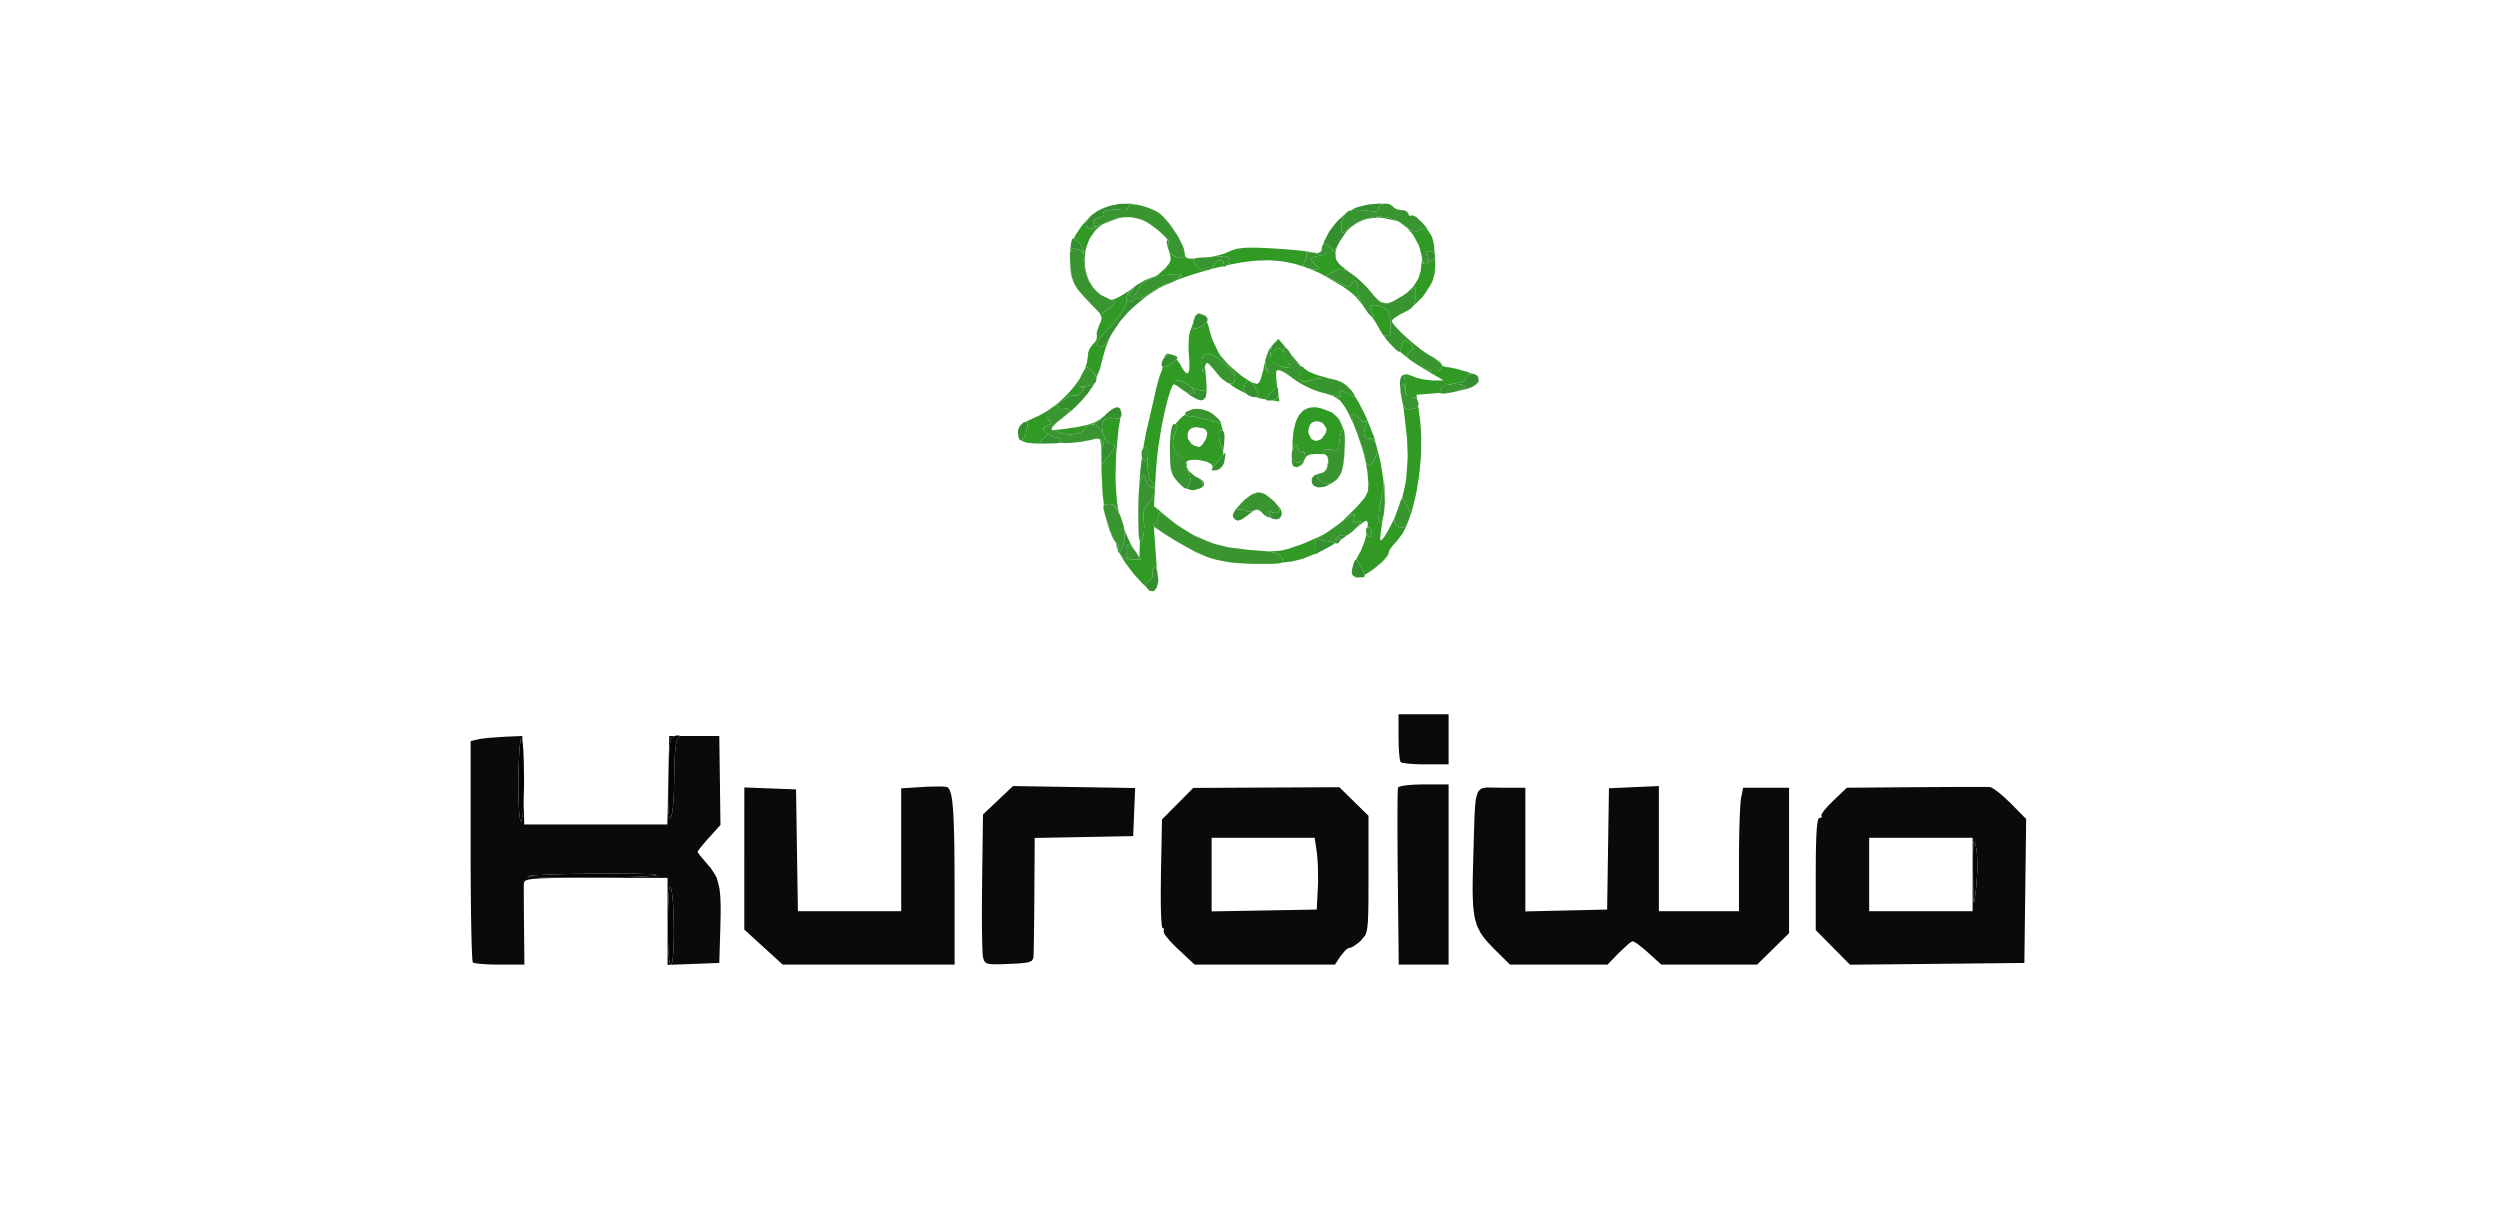 <svg xmlns="http://www.w3.org/2000/svg" width="749" height="366" viewBox="0 0 749 366">
<g>
<path d="M 345.96,176.81 L 345.75,177.01 L 345.68,177.01 L 345.79,176.94 L 346.03,176.70 M 359.95,94.09 L 360.45,94.33 L 360.46,94.36 L 359.32,94.06 L 358.73,94.10 L 358.51,94.28 L 358.11,94.75 L 357.96,95.16 L 357.67,96.12 L 357.54,96.81 L 357.41,97.59 L 357.41,97.84 L 357.48,98.27 L 357.60,98.36 L 357.92,98.47 L 358.19,98.42 L 358.82,98.26 L 359.27,98.10 L 360.91,97.20 L 361.59,96.51 L 361.63,96.41 L 362.30,98.45 L 362.38,98.95 L 362.70,100.14 L 362.88,100.76 L 363.36,102.06 L 365.08,105.64 L 365.65,106.55 L 367.52,108.65 L 368.53,109.70 L 370.84,111.69 L 371.99,112.63 L 374.15,114.05 L 374.65,114.35 L 375.52,114.75 L 376.56,115.00 L 376.74,115.00 L 377.11,114.67 L 377.30,114.46 L 377.66,113.77 L 378.51,110.75 L 378.69,109.63 L 379.08,108.24 L 379.08,108.27 L 379.02,109.69 L 379.19,110.26 L 379.65,111.29 L 380.09,111.55 L 381.16,111.72 L 381.94,111.46 L 382.22,111.18 L 382.45,111.08 L 382.44,111.10 L 382.35,111.66 L 382.32,111.98 L 382.32,112.85 L 382.62,116.02 L 381.88,116.59 L 381.00,117.45 L 380.50,118.00 L 379.73,118.85 L 379.52,119.13 L 379.21,119.60 L 379.22,119.65 L 379.17,119.64 L 377.79,119.42 L 376.32,118.97 L 376.57,118.85 L 377.00,118.51 L 377.00,118.19 L 376.56,117.05 L 375.93,115.97 L 375.52,115.44 L 374.72,114.49 L 374.31,114.15 L 374.13,114.12 L 373.79,114.14 L 373.63,114.28 L 373.28,114.65 L 373.08,114.97 L 372.63,116.39 L 372.83,117.30 L 373.18,117.72 L 373.45,117.97 L 371.13,116.79 L 369.85,116.07 L 368.12,114.80 L 368.30,114.86 L 369.25,114.92 L 369.54,114.63 L 369.80,114.27 L 369.88,114.01 L 370.00,113.43 L 370.00,113.05 L 369.75,112.12 L 369.35,111.41 L 369.06,111.03 L 367.67,109.46 L 366.79,108.71 L 364.95,107.29 L 364.04,106.80 L 363.16,106.35 L 362.75,106.21 L 361.98,106.00 L 361.66,106.00 L 360.89,106.17 L 360.51,106.47 L 360.39,106.73 L 360.19,107.31 L 360.14,107.73 L 360.08,108.65 L 360.10,109.25 L 360.18,110.82 L 360.25,111.40 L 360.30,111.47 L 360.43,111.47 L 360.51,111.27 L 360.71,110.71 L 360.85,110.24 L 360.98,109.88 L 361.25,112.50 L 361.35,113.53 L 361.47,115.26 L 361.50,116.06 L 361.47,117.35 L 361.43,117.94 L 361.35,118.27 L 361.30,117.36 L 360.60,117.00 L 359.90,117.00 L 358.02,116.56 L 356.77,115.91 L 356.36,115.50 L 354.68,114.44 L 353.33,114.00 L 352.75,114.00 L 351.85,114.12 L 351.66,114.35 L 351.80,114.57 L 352.22,115.08 L 352.68,115.48 L 353.43,116.08 L 352.78,115.67 L 352.45,115.46 L 351.96,115.22 L 351.58,115.15 L 351.36,115.41 L 350.88,116.48 L 350.63,117.10 L 350.10,118.79 L 349.84,119.69 L 349.30,121.84 L 349.03,122.97 L 348.50,125.44 L 347.98,127.97 L 347.13,133.36 L 346.94,134.69 L 346.64,137.25 L 346.34,140.79 L 345.72,151.63 L 350.18,155.29 L 351.99,156.78 L 355.73,159.21 L 357.63,160.34 L 361.61,162.08 L 363.64,162.87 L 362.03,162.27 L 358.15,160.64 L 356.30,159.59 L 352.66,157.32 L 350.91,155.93 L 348.77,154.28 L 347.85,153.68 L 347.59,153.62 L 347.18,153.63 L 347.10,153.85 L 347.00,154.43 L 347.00,154.92 L 346.63,156.39 L 346.09,157.01 L 345.75,157.01 L 345.58,157.37 L 346.11,157.93 L 346.62,158.34 L 347.77,159.19 L 345.69,157.85 L 346.37,167.42 L 346.47,168.82 L 346.56,170.73 L 346.46,170.45 L 346.32,170.28 L 346.05,170.00 L 345.89,170.00 L 345.28,170.43 L 345.20,171.07 L 345.35,171.47 L 345.28,172.78 L 344.76,173.60 L 344.32,173.84 L 343.39,174.81 L 343.23,175.56 L 343.42,175.87 L 343.45,175.91 L 342.59,175.09 L 342.02,174.53 L 340.67,173.06 L 339.73,172.01 L 337.97,169.72 L 337.13,168.58 L 335.80,166.46 L 335.50,165.96 L 335.04,165.08 L 334.83,164.66 L 334.58,163.98 L 334.48,163.67 L 334.45,163.25 L 334.56,163.15 L 334.74,163.59 L 334.83,164.00 L 335.32,165.36 L 335.80,166.26 L 336.04,166.55 L 336.77,167.10 L 337.37,167.29 L 338.68,167.60 L 341.80,167.60 L 341.35,166.93 L 341.37,166.69 L 341.38,166.48 L 341.41,165.79 L 341.42,165.41 L 341.44,164.38 L 341.46,163.83 L 341.48,162.52 L 341.49,162.15 L 341.62,162.17 L 341.93,162.00 L 342.14,161.64 L 342.52,160.64 L 342.70,159.79 L 342.74,159.31 L 342.82,157.28 L 342.67,156.33 L 342.50,154.60 L 342.55,153.64 L 342.65,153.22 L 342.93,152.41 L 343.16,152.04 L 343.69,151.31 L 344.05,150.95 L 345.35,149.21 L 345.85,148.01 L 345.92,147.41 L 345.93,146.24 L 345.74,145.70 L 345.25,144.65 L 344.81,144.21 L 344.37,143.40 L 344.13,142.56 L 344.04,142.05 L 343.79,139.75 L 343.86,138.51 L 343.76,135.33 L 343.62,134.59 L 343.52,134.36 L 343.31,134.00 L 343.19,134.00 L 342.78,134.48 L 342.51,135.26 L 342.38,135.85 L 342.25,136.54 L 342.63,133.53 L 343.38,129.50 L 343.84,127.57 L 344.85,123.23 L 345.09,122.19 L 345.52,120.30 L 346.03,118.00 L 346.30,116.76 L 346.91,114.38 L 347.06,113.84 L 347.33,112.94 L 347.66,112.00 L 347.99,111.23 L 348.40,109.89 L 348.61,109.96 L 348.91,109.90 L 349.56,109.68 L 349.98,109.45 L 350.87,108.90 L 351.40,108.50 L 352.41,107.68 L 352.49,107.60 L 353.50,109.00 L 353.79,109.56 L 354.30,110.43 L 354.55,110.82 L 354.97,111.36 L 355.17,111.59 L 355.51,111.80 L 355.67,111.86 L 355.91,111.74 L 356.03,111.64 L 356.19,111.18 L 356.26,110.91 L 356.33,110.13 L 356.35,109.70 L 356.34,108.58 L 356.21,106.54 L 356.09,105.03 L 356.12,102.15 L 356.15,101.50 L 356.27,100.41 L 356.53,99.29 L 356.74,98.79 L 357.16,97.63 L 357.58,96.16 L 357.68,95.67 L 357.98,94.94 L 358.14,94.62 L 358.54,94.21 L 358.75,94.05 L 359.22,93.94 L 359.46,93.92 M 405.59,172.58 L 406.45,173.00 L 406.17,173.00 L 405.45,172.51 L 405.41,172.46 M 406.29,129.04 L 406.59,129.75 L 408.26,134.28 L 408.66,135.53 L 408.78,136.01 L 408.97,136.87 L 408.98,137.08 L 409.19,138.40 L 409.48,139.15 L 409.66,139.33 L 410.16,139.45 L 410.53,139.22 L 411.31,138.57 L 411.69,138.03 L 412.51,135.92 L 412.59,134.47 L 413.33,137.26 L 413.69,138.87 L 414.21,142.05 L 414.44,143.64 L 414.59,145.39 L 413.94,148.50 L 413.35,152.06 L 413.20,153.21 L 413.15,153.71 L 413.08,154.66 L 413.07,155.00 L 413.07,155.88 L 413.10,156.15 L 413.17,156.61 L 413.24,156.68 L 413.40,156.74 L 413.53,156.62 L 413.81,156.30 L 414.00,156.00 L 414.34,155.10 L 414.33,155.21 L 414.18,156.08 L 413.94,157.68 L 413.83,158.45 L 413.66,159.75 L 413.59,160.35 L 413.52,161.21 L 413.55,161.84 L 413.62,161.92 L 413.87,161.81 L 414.01,161.72 L 414.37,161.30 L 414.77,160.80 L 415.80,159.08 L 416.34,158.12 L 417.51,155.74 L 418.04,154.53 L 418.02,154.57 L 417.78,156.41 L 418.26,157.32 L 418.85,157.70 L 419.46,158.05 L 419.72,158.12 L 420.20,158.17 L 420.42,158.08 L 420.84,157.81 L 421.06,157.54 L 421.49,156.92 L 421.74,156.47 L 422.18,155.47 L 421.95,156.13 L 421.42,157.51 L 420.26,159.77 L 418.36,162.29 L 417.72,162.90 L 416.71,164.20 L 416.50,164.50 L 416.21,165.05 L 416.02,165.68 L 416.01,165.89 L 415.70,166.48 L 415.50,166.79 L 414.86,167.53 L 414.15,168.30 L 412.17,169.97 L 411.15,170.78 L 409.10,172.09 L 408.83,172.25 L 408.81,172.02 L 408.60,171.54 L 408.06,170.42 L 407.62,169.57 L 406.91,168.32 L 406.54,167.83 L 406.39,167.75 L 406.26,167.73 L 407.15,166.00 L 407.64,165.20 L 408.50,163.09 L 408.89,162.00 L 409.42,159.87 L 409.58,160.13 L 410.11,160.90 L 410.29,160.90 L 410.62,160.65 L 410.79,160.14 L 410.90,159.11 L 410.76,158.52 L 410.61,158.32 L 410.27,158.00 L 410.06,157.98 L 409.71,158.03 L 409.78,157.11 L 409.77,156.77 L 409.65,156.30 L 409.30,156.00 L 409.23,156.00 L 408.81,156.25 L 408.56,156.41 L 407.87,156.92 L 405.24,159.10 L 406.03,158.37 L 406.84,157.61 L 407.13,157.29 L 407.61,156.71 L 407.70,156.51 L 407.78,156.18 L 407.64,156.14 L 407.22,156.14 L 406.80,156.29 L 406.06,156.49 L 405.72,156.49 L 405.63,156.42 L 405.49,156.24 L 405.50,156.08 L 405.56,155.71 L 405.66,155.45 L 405.90,154.31 L 405.64,154.06 L 405.24,154.21 L 404.81,154.42 L 404.51,154.59 L 403.88,154.98 L 403.49,155.25 L 402.64,155.85 L 402.13,156.22 L 401.46,156.72 L 402.02,156.24 L 406.01,152.38 L 406.53,151.81 L 407.38,150.86 L 407.78,150.42 L 408.42,149.64 L 409.00,148.90 L 409.63,147.62 L 409.86,146.97 L 409.96,145.41 L 409.96,144.97 L 409.90,143.94 L 409.74,142.09 L 409.67,141.28 L 409.35,139.44 L 409.17,138.49 L 408.67,136.43 L 408.12,134.35 L 406.65,130.02 L 406.14,128.64 M 405.19,172.20 L 405.17,172.19 L 405.17,172.14 M 405.11,170.51 L 405.12,170.50 L 405.12,170.49 M 368.43,168.42 L 370.88,168.70 L 372.19,168.78 L 374.12,168.88 L 373.49,168.87 L 371.05,168.72 L 368.65,168.53 L 367.51,168.29 M 396.92,159.97 L 395.99,160.55 L 395.64,160.72 L 395.05,161.00 L 394.92,161.00 L 394.27,161.75 L 394.00,162.86 L 394.00,165.89 L 393.64,166.06 L 391.31,167.02 L 390.18,167.44 L 387.97,168.01 L 386.82,168.25 L 384.13,168.55 L 384.02,168.56 L 384.38,168.42 L 384.42,168.16 L 384.30,167.57 L 384.07,167.13 L 383.23,166.17 L 382.35,165.70 L 381.67,165.53 L 380.11,165.23 L 379.35,165.15 L 379.58,165.16 L 380.88,165.18 L 383.00,165.02 L 384.03,164.91 L 385.98,164.44 L 389.28,163.32 L 390.87,162.72 L 394.35,161.16 L 395.18,160.78 L 396.66,160.03 L 397.34,159.68 M 362.28,167.08 L 362.80,167.24 L 362.26,167.10 L 361.92,166.96 M 357.15,164.75 L 359.09,165.73 L 359.96,166.13 L 360.50,166.37 L 358.22,165.42 L 355.67,163.98 M 368.77,164.08 L 368.16,164.00 L 368.08,163.98 M 367.13,163.76 L 364.00,163.00 L 363.64,162.87 M 351.17,161.38 L 354.27,163.19 L 351.93,161.88 L 350.88,161.19 M 336.84,158.53 L 337.39,159.91 L 338.59,162.57 L 338.85,163.11 L 338.44,162.42 L 337.76,161.03 L 337.43,160.28 L 336.21,157.18 L 335.92,156.06 M 331.66,156.25 L 332.95,160.10 L 333.28,160.94 L 333.23,160.85 L 332.70,159.64 L 332.44,158.99 L 331.96,157.40 L 331.72,156.56 L 331.64,156.17 M 404.69,159.58 L 403.27,160.61 L 403.24,160.64 L 405.11,159.21 M 420.46,121.54 L 420.95,122.30 L 421.40,122.47 L 422.41,122.67 L 422.94,122.58 L 423.99,122.28 L 424.37,121.98 L 424.83,121.46 L 425.26,124.38 L 425.50,126.05 L 425.74,129.64 L 425.82,131.46 L 425.75,135.23 L 425.68,137.13 L 425.33,140.92 L 425.12,142.81 L 424.52,146.47 L 424.20,148.26 L 423.38,151.62 L 422.95,153.24 L 422.34,155.00 L 422.46,154.46 L 422.45,154.08 L 422.35,153.31 L 422.20,152.88 L 421.82,151.96 L 421.53,151.39 L 420.73,149.95 L 420.36,149.42 L 420.22,149.37 L 420.05,149.38 L 420.83,145.99 L 421.24,143.84 L 421.62,139.06 L 421.74,136.59 L 421.54,131.27 L 420.58,122.85 L 420.37,121.56 L 420.28,120.93 M 335.58,125.75 L 335.15,128.32 L 334.59,133.77 L 334.37,136.50 L 334.24,141.84 L 334.23,144.44 L 334.54,149.08 L 334.64,150.17 L 334.93,152.12 L 335.40,154.28 L 335.15,153.40 L 334.69,152.28 L 334.43,151.92 L 333.89,151.34 L 333.55,151.20 L 332.83,151.00 L 332.36,151.00 L 331.09,151.08 L 330.74,151.27 L 330.35,148.08 L 330.00,140.71 L 330.00,139.58 L 329.99,137.69 L 329.98,136.81 L 329.95,135.36 L 329.93,134.70 L 329.87,133.65 L 329.83,133.17 L 329.72,132.46 L 329.66,132.15 L 329.50,131.73 L 329.42,131.56 L 329.20,131.37 L 328.25,131.46 L 327.91,131.59 L 326.70,131.84 L 326.02,131.96 L 324.28,132.19 L 322.45,132.40 L 318.01,132.71 L 315.78,132.83 L 314.35,132.86 L 315.33,132.81 L 316.05,132.77 L 317.61,132.68 L 318.55,132.62 L 321.80,132.36 L 323.84,132.16 L 324.73,132.06 L 326.39,131.84 L 327.00,131.74 L 328.06,131.53 L 328.30,131.44 L 329.17,131.26 L 329.57,131.42 L 329.69,131.68 L 329.89,132.33 L 329.94,132.88 L 330.00,134.13 L 330.00,139.27 L 332.00,136.73 L 333.36,134.87 L 333.85,134.01 L 333.89,133.73 L 333.85,133.27 L 333.63,133.16 L 333.06,133.00 L 332.58,133.00 L 331.99,132.77 L 331.62,132.40 L 331.44,132.14 L 330.79,130.89 L 330.56,130.12 L 330.20,128.52 L 330.18,127.77 L 330.27,126.37 L 330.54,125.93 L 331.73,125.27 L 332.96,125.14 L 333.62,125.27 L 334.76,125.39 L 335.31,125.34 L 335.49,125.23 L 335.66,125.08 M 357.10,146.89 L 357.08,146.89 L 356.08,146.57 M 359.44,143.36 L 360.31,144.08 L 360.64,144.45 L 360.68,145.21 L 360.60,145.58 L 359.86,146.20 L 359.58,146.29 L 359.79,146.22 L 360.40,145.59 L 360.41,145.20 L 360.21,144.38 L 359.81,143.95 L 358.89,143.15 M 399.27,144.63 L 397.64,145.48 L 396.84,145.81 L 395.37,146.00 L 395.18,146.00 L 395.37,146.00 L 396.85,145.81 L 397.66,145.46 L 399.29,144.61 M 350.94,141.10 L 351.16,141.73 L 350.95,141.12 L 350.77,140.46 L 350.77,140.43 M 364.20,140.91 L 364.20,140.91 L 364.21,140.91 M 365.63,140.37 L 364.84,140.75 L 365.89,140.00 M 350.75,140.21 L 350.59,138.72 L 350.59,138.65 M 402.36,139.82 L 402.25,140.21 L 402.40,139.58 M 355.15,124.26 L 355.43,124.41 L 356.15,124.66 L 356.75,124.71 L 357.71,124.84 L 358.54,125.00 L 359.01,125.10 L 361.04,125.56 L 362.00,125.83 L 363.88,126.35 L 364.58,126.54 L 365.23,126.72 L 365.45,126.78 L 365.75,126.87 L 366.09,127.90 L 366.25,128.55 L 366.29,128.96 L 366.12,128.93 L 365.66,129.01 L 365.38,129.29 L 365.20,129.75 L 365.16,130.24 L 365.18,130.55 L 365.35,131.93 L 365.57,132.70 L 366.39,135.50 L 366.50,134.67 L 366.50,135.16 L 366.46,136.34 L 365.10,137.90 L 363.62,139.72 L 363.32,140.14 L 363.22,139.89 L 363.27,139.66 L 363.03,139.24 L 362.85,139.04 L 362.25,138.68 L 361.58,138.34 L 359.68,137.91 L 358.71,137.75 L 356.90,137.80 L 356.50,137.85 L 355.87,138.07 L 355.43,138.50 L 355.24,137.64 L 354.68,137.00 L 354.31,137.00 L 352.81,136.27 L 352.03,135.19 L 351.79,134.48 L 351.43,132.99 L 351.45,132.21 L 351.63,130.68 L 351.98,130.04 L 352.64,128.31 L 352.74,127.41 L 352.58,127.25 L 352.08,127.10 L 353.46,125.58 L 354.36,124.70 L 355.14,124.22 M 395.77,122.32 L 398.28,123.25 L 399.19,123.68 L 400.60,124.96 L 401.23,125.68 L 402.10,127.59 L 402.44,128.52 L 402.38,128.51 L 402.16,128.60 L 402.05,128.83 L 401.82,129.43 L 401.70,129.91 L 401.47,131.01 L 401.36,131.75 L 401.16,133.37 L 401.07,134.37 L 400.43,134.83 L 399.55,134.85 L 399.00,134.71 L 397.42,134.61 L 396.60,134.84 L 396.44,135.09 L 396.38,135.73 L 396.70,136.00 L 397.01,136.00 L 397.43,136.21 L 397.65,136.54 L 397.66,136.58 L 397.55,136.43 L 397.34,136.24 L 396.55,136.07 L 394.68,136.00 L 394.03,136.00 L 393.02,136.10 L 392.55,136.17 L 391.87,136.43 L 391.56,136.59 L 391.13,137.05 L 390.71,138.00 L 390.57,138.55 L 389.89,139.41 L 388.67,140.00 L 388.36,140.00 L 388.14,139.85 L 388.41,139.88 L 388.75,139.81 L 390.08,138.89 L 390.74,137.78 L 390.83,137.13 L 390.80,135.57 L 390.64,135.34 L 390.52,135.32 L 390.26,135.34 L 390.08,135.45 L 389.31,135.46 L 389.00,134.95 L 389.00,134.50 L 388.71,133.54 L 388.27,133.33 L 388.00,133.50 L 387.61,133.98 L 387.38,134.49 L 387.29,134.82 L 387.25,135.04 L 387.24,133.25 L 387.25,132.02 L 387.46,129.86 L 387.59,128.83 L 388.02,127.07 L 388.26,126.24 L 388.92,124.88 L 389.27,124.26 L 390.15,123.31 L 390.61,122.89 L 391.70,122.36 L 392.28,122.15 L 393.58,122.03 L 394.26,122.02 M 402.81,135.97 L 402.72,137.14 L 402.49,138.97 L 402.45,139.22 L 402.54,138.44 L 402.75,136.20 L 402.81,135.06 M 350.50,135.01 L 350.59,138.64 L 350.50,135.17 L 350.50,134.41 L 350.50,134.41 M 397.91,137.97 L 397.89,138.12 L 397.89,137.88 M 357.94,128.00 L 357.17,128.24 L 356.82,128.39 L 356.32,128.86 L 356.11,129.12 L 355.88,129.76 L 355.80,130.08 L 355.83,130.79 L 355.92,131.51 L 356.84,132.81 L 357.12,133.10 L 357.86,133.54 L 359.21,133.92 L 359.41,133.94 L 360.04,133.38 L 360.36,133.03 L 361.01,131.98 L 361.36,131.33 L 361.63,130.26 L 361.69,129.77 L 361.40,129.01 L 361.18,128.68 L 360.33,128.26 L 358.44,128.00 M 350.64,130.91 L 350.52,133.09 L 350.53,132.52 L 350.59,131.49 L 350.65,130.51 L 350.68,130.40 M 401.59,117.05 L 402.17,117.16 L 402.62,117.35 L 403.63,117.80 L 404.29,118.16 L 405.48,118.76 L 405.91,118.91 L 405.94,118.83 L 405.93,118.78 L 406.23,119.22 L 407.03,120.52 L 408.48,123.33 L 409.19,124.76 L 410.43,127.78 L 411.63,130.84 L 412.21,133.05 L 412.00,132.41 L 411.61,131.99 L 410.74,131.33 L 410.17,131.37 L 409.21,131.19 L 408.81,130.78 L 408.74,130.43 L 408.66,129.61 L 408.75,129.04 L 408.99,127.80 L 409.23,127.00 L 409.42,126.16 L 409.37,126.04 L 409.26,126.24 L 408.52,126.33 L 407.76,125.90 L 407.35,125.49 L 406.40,124.62 L 405.89,124.24 L 405.69,124.15 L 405.35,124.03 L 405.23,124.08 L 405.05,124.23 L 405.02,124.41 L 404.99,124.83 L 405.04,125.14 L 405.18,125.83 L 405.31,126.27 L 405.62,127.23 L 405.82,127.78 L 404.18,124.20 L 403.76,123.35 L 402.94,121.93 L 401.76,120.32 L 401.49,120.02 L 400.68,119.42 L 400.25,119.13 L 399.21,118.58 L 397.05,117.87 L 397.09,117.88 L 397.69,118.04 L 398.81,118.34 L 399.26,118.45 L 400.08,118.65 L 400.40,118.71 L 400.96,118.82 L 401.16,118.83 L 401.73,118.81 L 401.77,118.67 L 401.69,118.30 L 401.50,118.00 L 401.22,117.27 L 401.36,117.04 M 323.07,114.45 L 322.80,115.21 L 322.79,115.44 L 322.86,115.81 L 323.02,115.89 L 323.42,116.00 L 323.75,116.00 L 324.44,116.06 L 324.69,116.18 L 324.71,116.29 L 324.68,116.55 L 324.56,116.75 L 324.26,117.19 L 324.01,117.49 L 322.87,118.38 L 322.12,118.57 L 321.87,118.42 L 321.20,118.45 L 320.50,118.72 L 320.05,118.96 L 318.05,120.16 L 316.95,121.04 L 315.03,122.66 L 314.20,123.51 L 313.98,123.85 L 313.68,124.50 L 313.70,124.78 L 313.85,125.32 L 314.08,125.60 L 314.55,126.29 L 314.67,126.67 L 314.63,126.82 L 314.48,127.12 L 314.29,127.25 L 313.86,127.50 L 313.53,127.63 L 312.76,127.98 L 312.48,128.20 L 312.45,128.31 L 312.47,128.54 L 312.59,128.67 L 312.90,128.94 L 313.16,129.10 L 313.72,129.57 L 313.86,129.90 L 313.81,130.08 L 313.63,130.47 L 313.41,130.71 L 312.89,131.21 L 312.50,131.53 L 311.60,132.40 L 311.55,132.59 L 311.61,132.66 L 311.80,132.78 L 312.01,132.82 L 312.48,132.88 L 312.72,132.88 L 311.69,132.90 L 310.77,132.89 L 309.24,132.82 L 307.62,132.62 L 307.15,132.50 L 306.41,132.19 L 306.08,132.02 L 305.96,131.91 L 306.40,131.77 L 306.66,131.41 L 307.17,130.49 L 307.37,129.75 L 307.84,127.77 L 307.95,126.93 L 307.89,126.71 L 307.69,126.39 L 307.46,126.39 L 307.28,126.42 L 307.56,126.25 L 310.05,125.07 L 311.08,124.63 L 313.10,123.50 L 314.10,122.90 L 316.02,121.50 L 316.96,120.77 L 318.72,119.17 L 319.57,118.35 L 321.12,116.62 L 321.86,115.74 L 323.13,113.94 L 323.70,113.08 M 393.53,126.41 L 393.08,126.59 L 392.43,127.30 L 392.00,128.80 L 392.00,129.70 L 392.54,130.97 L 392.87,131.50 L 393.84,131.98 L 394.35,132.12 L 395.46,131.74 L 396.00,131.43 L 396.94,130.11 L 397.32,129.40 L 397.41,128.36 L 396.49,126.99 L 396.01,126.60 L 394.98,126.27 L 394.47,126.18 M 328.97,126.27 L 328.33,126.68 L 328.06,126.80 L 327.55,127.00 L 327.38,127.00 L 326.24,127.41 L 325.52,128.02 L 325.30,128.40 L 324.13,129.38 L 322.94,129.85 L 322.23,129.98 L 320.77,130.16 L 320.04,130.12 L 318.61,129.96 L 318.00,129.73 L 315.24,128.83 L 315.50,128.83 L 316.69,128.74 L 317.34,128.69 L 318.93,128.50 L 321.57,128.13 L 322.80,127.94 L 324.84,127.51 L 325.80,127.28 L 327.38,126.75 L 328.12,126.46 L 329.36,125.78 L 330.91,124.58 M 318.11,125.43 L 317.63,125.76 L 318.06,125.40 L 318.72,124.91 L 319.36,124.37 M 331.00,124.50 L 331.00,124.50 L 331.00,124.50 M 322.24,121.97 L 321.09,122.93 L 322.24,121.88 L 322.93,121.18 L 323.75,120.32 M 335.02,122.04 L 335.21,122.09 L 335.45,122.34 L 334.99,122.04 L 334.54,122.10 L 333.72,122.34 L 333.77,122.31 L 334.34,122.08 L 334.60,122.00 M 383.30,120.30 L 381.04,119.94 L 382.48,119.52 L 383.00,118.69 L 383.00,118.40 M 361.09,119.19 L 360.70,119.66 L 360.48,119.84 L 359.87,119.92 L 359.54,119.91 L 359.17,119.77 L 359.32,119.81 L 360.24,119.87 L 360.57,119.65 L 361.14,119.06 M 431.31,108.38 L 431.73,108.78 L 432.00,109.23 L 432.00,109.44 L 432.45,109.77 L 433.52,110.00 L 433.72,110.00 L 434.42,110.10 L 434.80,110.16 L 435.76,110.37 L 439.02,111.24 L 439.97,111.54 L 440.99,112.00 L 439.66,112.37 L 439.18,112.91 L 439.25,113.25 L 439.10,113.79 L 438.75,114.11 L 438.46,114.25 L 437.79,114.50 L 437.35,114.59 L 436.41,114.76 L 435.84,114.81 L 433.03,115.45 L 432.34,115.80 L 432.09,116.00 L 431.67,116.42 L 431.58,116.64 L 431.40,117.22 L 431.44,117.40 L 431.62,117.71 L 431.64,117.71 L 431.59,117.71 L 424.37,118.26 L 424.59,119.76 L 424.47,119.47 L 423.63,119.00 L 423.00,119.00 L 422.00,118.85 L 421.54,118.57 L 421.39,118.31 L 421.14,117.69 L 421.08,117.22 L 421.00,116.16 L 421.00,115.44 L 420.93,114.01 L 420.81,113.27 L 420.72,113.01 L 420.52,112.59 L 420.40,112.50 L 420.33,112.48 L 420.34,112.46 L 420.54,112.28 L 421.09,112.15 L 421.39,112.13 L 422.14,112.30 L 423.52,112.83 L 424.23,113.15 L 426.28,113.65 L 429.30,113.99 L 432.50,113.98 L 428.00,111.34 L 426.29,110.33 L 425.09,109.52 L 426.46,110.30 L 427.34,110.63 L 429.03,111.14 L 429.72,111.17 L 430.98,111.10 L 431.38,110.84 L 432.00,110.17 L 432.00,109.61 L 431.73,109.02 L 431.31,108.53 L 431.00,108.25 L 429.52,107.12 L 431.00,108.14 M 358.38,119.47 L 358.27,119.42 L 358.10,119.31 M 324.70,119.30 L 324.62,119.38 L 324.72,119.27 M 392.68,116.42 L 393.45,116.73 L 394.45,117.11 L 393.96,116.95 L 393.27,116.70 L 391.76,116.01 L 391.45,115.83 M 401.05,114.13 L 401.81,114.40 L 402.97,115.11 L 403.53,115.52 L 404.29,116.40 L 402.74,114.99 L 401.01,114.12 M 442.96,113.47 L 443.03,114.11 L 442.99,114.43 L 442.44,115.05 L 442.09,115.35 L 441.45,115.67 L 442.56,114.72 L 442.97,113.86 L 442.94,113.45 L 442.94,113.44 M 389.52,109.47 L 391.25,110.76 L 392.15,111.35 L 394.30,112.27 L 398.28,113.39 L 399.40,113.64 L 399.47,113.66 L 397.49,113.24 L 396.43,113.24 L 394.38,113.42 L 393.57,113.79 L 391.56,114.27 L 390.36,114.19 L 389.93,113.99 L 389.21,113.50 L 389.13,113.16 L 389.11,112.80 L 389.19,112.60 L 389.41,112.19 L 389.62,111.98 L 390.04,111.34 L 390.12,110.89 L 390.06,110.63 L 389.88,110.08 L 389.68,109.76 L 389.38,109.32 M 338.62,86.98 L 337.86,87.92 L 337.70,88.35 L 337.52,89.20 L 337.66,89.57 L 337.46,91.16 L 336.74,92.67 L 336.13,93.59 L 334.73,95.52 L 333.83,96.58 L 331.88,98.77 L 330.73,99.90 L 328.98,102.03 L 328.66,102.61 L 328.60,102.83 L 328.55,103.22 L 328.65,103.31 L 329.30,103.86 L 329.61,103.92 L 330.23,103.91 L 330.56,103.67 L 331.23,103.04 L 331.62,102.48 L 332.42,101.17 L 332.90,100.25 L 333.64,99.14 L 333.19,99.88 L 332.44,101.22 L 331.27,104.11 L 329.92,108.92 L 329.61,110.38 L 328.52,113.04 L 328.51,112.77 L 328.30,112.44 L 327.76,111.76 L 327.31,111.31 L 326.24,110.33 L 325.72,110.07 L 325.50,110.16 L 325.06,110.50 L 324.87,110.81 L 325.09,110.35 L 325.65,108.61 L 326.00,106.15 L 326.00,105.63 L 326.45,104.43 L 327.55,102.96 L 327.97,102.61 L 328.51,101.72 L 328.65,100.54 L 328.53,100.23 L 328.71,99.06 L 329.45,97.09 L 329.73,96.56 L 329.99,95.71 L 330.05,95.28 L 329.73,94.38 L 329.49,93.90 L 329.03,93.35 L 329.85,94.20 L 332.33,92.35 L 333.53,91.39 L 333.99,90.92 L 334.05,90.75 L 334.06,90.44 L 333.91,90.33 L 333.50,90.11 L 333.15,90.00 L 332.75,89.80 L 333.38,89.73 L 334.03,89.57 L 335.72,88.70 L 336.19,88.44 L 337.26,87.76 L 337.83,87.39 L 338.98,86.61 M 383.53,110.93 L 383.92,111.09 L 384.76,111.50 L 385.27,111.84 L 386.37,112.61 L 386.51,112.73 L 385.73,112.20 L 385.17,111.85 L 384.21,111.33 L 383.76,111.10 L 383.10,110.89 M 383.07,110.89 L 382.78,110.93 L 382.91,110.88 M 362.30,109.11 L 362.70,109.56 L 363.62,110.64 L 363.70,110.75 L 362.05,108.95 M 383.25,104.33 L 383.95,104.62 L 384.23,105.00 L 384.74,105.91 L 384.87,106.58 L 385.42,108.12 L 385.95,108.95 L 386.22,109.12 L 386.67,109.44 L 386.79,109.57 L 386.95,109.81 L 386.94,109.89 L 386.66,110.17 L 386.25,110.19 L 385.30,110.14 L 384.69,109.99 L 383.40,109.60 L 382.75,109.27 L 381.37,108.49 L 380.80,108.02 L 380.68,107.77 L 380.54,107.27 L 380.61,106.97 L 380.83,106.31 L 381.06,105.88 L 382.12,104.61 L 382.88,104.26 M 421.64,102.26 L 422.34,102.74 L 422.77,103.17 L 423.24,103.78 L 423.36,104.16 L 423.33,104.34 L 423.19,104.71 L 423.01,104.90 L 422.60,105.31 L 422.28,105.54 L 421.54,106.25 L 421.42,106.70 L 421.58,106.95 L 421.88,107.32 L 421.52,107.06 L 419.43,105.36 L 419.46,105.36 L 419.57,105.14 L 419.75,104.56 L 419.82,104.08 L 420.19,102.71 L 420.55,102.18 L 420.79,102.10 L 421.31,102.08 M 350.69,106.12 L 351.16,106.30 L 351.24,106.36 L 350.32,106.29 L 349.53,106.57 L 349.19,106.85 L 348.86,107.19 L 348.92,106.67 L 349.47,106.12 L 349.80,105.94 M 383.78,102.47 L 384.37,103.05 L 386.37,105.59 L 386.60,105.94 L 385.58,104.69 L 385.02,104.00 L 383.78,102.46 M 381.00,103.86 L 380.24,105.11 L 380.43,104.69 L 380.84,103.88 L 381.72,102.74 L 382.18,102.47 M 412.24,91.45 L 413.45,91.71 L 414.18,92.04 L 415.31,92.74 L 415.86,93.33 L 416.05,93.71 L 416.38,94.56 L 416.47,95.12 L 416.62,96.34 L 416.65,97.12 L 416.67,99.14 L 416.58,100.03 L 416.47,100.27 L 416.21,100.64 L 415.99,100.67 L 415.50,100.64 L 415.16,100.51 L 414.75,100.51 L 414.74,100.75 L 414.82,100.90 L 414.27,100.19 L 413.43,98.87 L 413.01,98.06 L 411.95,96.28 L 410.95,94.83 L 411.20,95.00 L 411.34,95.00 L 411.63,94.59 L 411.40,93.98 L 411.07,93.59 L 410.47,92.34 L 410.62,91.74 L 410.93,91.58 L 411.69,91.38 M 335.54,96.32 L 335.63,96.20 L 335.77,96.03 M 419.54,66.61 L 420.03,66.89 L 420.94,67.48 L 421.30,67.81 L 422.38,68.69 L 423.03,69.08 L 423.34,69.18 L 424.48,69.32 L 424.97,69.02 L 426.29,68.57 L 427.16,68.56 L 427.45,68.73 L 427.66,68.75 L 428.88,70.68 L 429.03,70.98 L 429.31,71.96 L 429.45,72.50 L 429.67,73.82 L 429.84,76.13 L 429.71,75.78 L 429.39,75.56 L 428.59,75.23 L 428.00,75.27 L 426.55,75.88 L 426.00,76.68 L 426.00,77.21 L 426.01,78.08 L 426.06,78.36 L 426.20,78.79 L 426.36,78.87 L 426.75,78.94 L 427.08,78.86 L 427.85,78.61 L 428.42,78.39 L 429.65,77.51 L 429.90,76.98 L 430.00,78.28 L 430.00,79.39 L 429.88,81.18 L 429.79,82.02 L 429.42,83.46 L 429.19,84.17 L 428.49,85.56 L 426.97,87.88 L 426.14,89.03 L 423.81,91.32 L 423.33,91.75 L 423.75,91.05 L 423.85,90.61 L 424.00,89.65 L 424.00,86.06 L 421.15,87.99 L 422.74,86.54 L 423.48,85.77 L 424.57,84.07 L 425.05,83.19 L 425.63,81.22 L 425.99,77.90 L 425.99,76.85 L 425.41,74.58 L 425.04,73.44 L 423.85,71.22 L 423.20,70.14 L 421.61,68.29 L 419.26,66.50 M 400.39,74.49 L 400.09,75.43 L 400.16,77.02 L 400.31,77.79 L 401.32,79.20 L 403.83,81.25 L 403.77,81.21 L 402.82,80.69 L 402.41,80.61 L 401.62,80.55 L 401.19,80.67 L 400.29,81.00 L 399.72,81.30 L 397.16,82.63 L 400.65,84.51 L 402.47,85.42 L 403.35,85.75 L 403.66,85.79 L 404.22,85.77 L 404.44,85.63 L 404.83,85.27 L 405.02,84.97 L 405.49,84.31 L 405.74,84.09 L 405.84,84.10 L 406.05,84.20 L 406.15,84.38 L 406.37,84.80 L 406.50,85.13 L 406.84,86.50 L 406.90,87.35 L 406.82,87.60 L 406.86,88.27 L 407.05,88.90 L 407.21,89.27 L 408.00,90.91 L 408.46,91.68 L 406.50,89.27 L 406.13,88.82 L 404.87,87.72 L 404.17,87.14 L 402.39,85.88 L 396.23,82.27 L 394.95,81.63 L 392.46,80.58 L 391.83,80.33 L 393.44,80.73 L 393.96,80.80 L 394.81,80.86 L 394.94,80.74 L 395.01,80.39 L 394.77,80.05 L 394.10,79.25 L 393.51,78.66 L 392.85,77.85 L 392.76,77.46 L 392.92,77.31 L 393.40,77.04 L 393.88,76.91 L 395.01,76.67 L 395.86,76.52 L 397.83,76.06 L 398.85,75.63 L 399.26,75.33 L 400.02,74.64 L 400.35,74.17 L 400.89,73.31 M 340.52,91.20 L 342.44,89.53 L 343.29,88.92 M 415.69,90.88 L 415.65,90.87 L 416.06,90.75 M 412.90,89.84 L 413.58,90.40 L 414.90,90.80 L 415.31,90.86 L 415.00,90.84 L 413.70,90.56 L 413.09,90.10 L 411.87,88.96 L 411.59,88.58 M 351.92,69.26 L 352.80,70.56 L 354.12,73.13 L 354.40,73.74 L 354.77,74.85 L 355.00,76.28 L 355.00,76.58 L 355.23,77.00 L 355.39,77.18 L 356.03,77.39 L 356.42,77.47 L 357.62,77.49 L 357.92,77.47 L 357.84,77.53 L 357.59,77.85 L 357.64,78.11 L 357.84,78.70 L 358.06,79.12 L 358.81,80.12 L 359.33,80.42 L 360.43,80.91 L 361.00,80.94 L 361.84,80.90 L 359.36,81.61 L 358.01,82.02 L 355.52,82.84 L 353.10,83.68 L 348.99,85.51 L 347.04,86.45 L 344.64,87.98 L 347.19,86.29 L 348.75,85.51 L 350.79,84.46 L 351.98,83.81 L 352.46,83.53 L 353.32,83.00 L 353.59,82.82 L 354.00,82.49 L 354.00,82.43 L 353.62,82.19 L 353.03,82.12 L 352.60,82.13 L 350.58,82.25 L 349.34,82.42 L 346.79,82.85 L 345.63,83.12 L 344.52,83.41 L 344.06,83.56 L 343.77,83.66 L 344.57,83.28 L 345.44,83.00 L 345.60,83.00 L 346.09,82.81 L 346.35,82.68 L 346.97,82.28 L 348.94,80.56 L 349.44,80.03 L 350.10,79.18 L 350.38,78.77 L 350.65,78.01 L 350.74,77.62 L 350.65,76.74 L 350.17,75.06 L 350.05,74.72 L 350.20,75.03 L 350.66,75.81 L 351.01,76.14 L 351.77,76.73 L 352.25,76.91 L 353.02,77.16 L 353.34,77.21 L 353.91,77.25 L 354.12,77.19 L 354.49,77.01 L 354.60,76.84 L 354.77,76.44 L 354.78,76.16 L 354.75,75.54 L 354.66,75.15 L 354.43,74.31 L 354.24,73.81 L 353.80,72.76 L 353.51,72.15 L 352.88,70.87 L 352.49,70.15 L 351.72,68.99 M 327.58,86.26 L 328.73,87.44 L 327.91,86.74 L 327.20,85.74 L 326.50,84.54 M 322.35,85.83 L 322.11,85.50 L 322.01,85.25 M 325.98,83.34 L 326.37,84.33 L 325.95,83.61 L 325.57,82.38 L 325.39,81.56 M 320.70,79.01 L 320.81,80.35 L 321.18,82.99 L 321.39,83.74 L 321.22,83.32 L 320.87,82.17 L 320.66,79.40 L 320.64,78.65 L 320.68,77.60 M 404.47,81.70 L 404.73,81.90 L 404.16,81.49 M 325.12,80.16 L 325.22,80.79 L 325.00,79.83 L 325.00,78.84 M 366.50,78.32 L 366.62,78.81 L 366.42,79.13 L 366.30,79.79 L 363.65,80.42 L 362.41,80.74 L 362.59,80.65 L 363.44,80.03 L 363.64,79.50 L 364.47,78.44 L 365.27,78.00 L 365.67,78.00 M 376.72,74.21 L 378.25,74.27 L 380.85,74.39 L 382.18,74.47 L 384.80,74.66 L 386.09,74.75 L 388.43,74.96 L 389.55,75.07 L 391.34,75.28 L 393.12,75.56 L 393.68,75.70 L 394.50,75.79 L 394.87,75.80 L 395.23,75.65 L 394.90,75.82 L 394.56,75.84 L 393.82,75.82 L 393.33,75.72 L 391.78,75.55 L 391.29,75.63 L 391.43,75.76 L 391.50,76.64 L 391.23,77.56 L 390.97,78.06 L 390.59,78.94 L 390.52,79.40 L 390.58,79.57 L 390.77,79.89 L 390.96,80.01 L 390.97,80.01 L 388.79,79.32 L 387.57,78.97 L 385.13,78.48 L 383.90,78.27 L 381.38,78.06 L 380.11,77.98 L 377.45,78.04 L 376.10,78.11 L 373.25,78.44 L 371.79,78.64 L 368.68,79.23 L 367.52,79.51 L 368.26,78.97 L 368.55,78.25 L 368.48,77.89 L 368.20,77.22 L 367.86,77.00 L 367.07,76.68 L 366.50,76.75 L 365.43,76.86 L 364.51,76.93 L 363.99,76.96 L 362.31,77.06 L 364.68,76.57 L 365.41,76.39 L 366.72,75.99 L 368.27,75.36 L 368.84,75.07 L 370.14,74.65 L 370.84,74.48 L 372.60,74.28 L 373.56,74.20 L 376.04,74.20 M 325.56,66.19 L 325.41,66.72 L 325.31,67.24 L 325.36,67.47 L 325.51,67.91 L 325.69,68.09 L 326.39,68.45 L 327.01,68.48 L 327.41,68.40 L 328.28,68.16 L 328.81,67.94 L 329.93,67.43 L 330.29,67.24 L 328.92,68.33 L 328.14,69.05 L 326.91,70.79 L 326.36,71.69 L 325.60,73.70 L 325.28,74.72 L 325.00,76.88 L 324.93,77.88 L 324.53,74.91 L 323.75,73.18 L 323.12,72.61 L 322.07,71.72 L 321.70,71.51 L 321.75,71.39 L 322.21,70.43 L 323.57,68.40 L 324.31,67.39 L 326.03,65.51 L 326.25,65.33 M 346.27,68.27 L 347.62,69.52 L 349.58,71.53 L 350.00,72.04 L 350.12,72.23 L 350.28,72.54 L 350.25,72.60 L 349.91,73.78 L 350.00,74.58 L 349.88,74.22 L 349.59,72.90 L 349.55,72.62 L 349.55,72.24 L 349.70,72.00 L 349.78,72.00 L 349.71,71.80 L 349.64,71.67 L 349.30,71.24 L 347.51,69.42 L 346.27,68.27 L 346.18,68.21 M 408.81,65.80 L 407.33,66.45 L 406.60,66.81 L 405.26,67.72 L 404.61,68.20 L 403.44,69.34 L 403.03,69.89 L 403.55,69.11 L 405.41,67.38 L 406.51,66.77 L 408.82,65.74 L 409.41,65.62 M 423.96,64.83 L 424.44,65.11 L 425.59,66.18 L 426.06,66.65 L 424.16,64.99 L 423.61,64.67 M 343.55,66.55 L 343.56,66.56 L 343.52,66.54 M 342.19,65.83 L 342.39,65.93 L 340.57,65.44 M 334.29,65.66 L 335.13,65.34 L 335.42,65.30 M 344.24,62.36 L 346.13,63.20 L 346.59,63.45 L 347.55,64.20 L 348.04,64.62 L 348.96,65.55 L 348.63,65.26 L 347.08,63.99 L 346.23,63.48 L 344.50,62.52 L 343.58,62.16 L 343.33,62.08 M 338.30,65.00 L 336.93,65.11 L 338.02,64.96 M 423.58,64.66 L 423.38,64.59 L 422.97,64.52 L 422.85,64.59 L 423.10,64.44 M 328.66,63.31 L 328.74,63.25 L 329.23,62.93 L 330.43,62.40 L 331.06,62.16 L 331.28,62.10 Z" fill="rgba(48,154,37,1)"/>
<path d="M 346.32,170.28 L 346.46,170.45 L 346.67,171.03 L 347.00,173.50 L 347.00,174.38 L 346.66,175.70 L 346.44,176.28 L 345.79,176.94 L 345.44,177.17 L 344.63,177.04 L 344.22,176.87 L 343.42,175.87 L 343.23,175.56 L 343.39,174.81 L 344.32,173.84 L 344.76,173.60 L 345.28,172.78 L 345.35,171.47 L 345.20,171.07 L 345.28,170.43 L 345.89,170.00 L 346.05,170.00 M 406.39,167.75 L 406.54,167.83 L 406.91,168.32 L 407.62,169.57 L 408.06,170.42 L 408.60,171.54 L 408.81,172.02 L 408.86,172.56 L 408.82,172.78 L 408.35,172.94 L 407.00,173.00 L 406.45,173.00 L 405.59,172.58 L 405.22,172.33 L 405.00,171.58 L 405.00,171.19 L 405.18,170.10 L 405.62,168.54 L 405.75,168.21 L 405.99,167.84 L 406.11,167.71 M 337.43,160.28 L 337.76,161.03 L 338.44,162.42 L 339.45,164.15 L 340.01,164.96 L 338.98,163.68 L 338.21,163.00 L 337.99,163.00 L 337.48,163.68 L 337.32,164.67 L 337.35,165.30 L 337.44,166.06 L 337.54,166.35 L 337.78,166.88 L 337.96,167.06 L 338.38,167.38 L 338.65,167.47 L 339.26,167.60 L 338.68,167.60 L 337.37,167.29 L 336.77,167.10 L 336.04,166.55 L 335.80,166.26 L 335.36,165.43 L 335.40,165.40 L 335.95,164.69 L 336.30,164.00 L 336.81,162.35 L 336.95,161.07 L 336.93,160.37 L 336.73,158.50 M 340.79,167.54 L 341.20,167.41 L 341.24,167.26 L 341.22,166.88 L 341.05,166.57 L 340.79,166.11 L 341.80,167.60 L 339.64,167.60 M 394.66,161.36 L 394.87,161.44 L 395.37,161.61 L 395.73,161.70 L 396.52,161.90 L 397.00,162.00 L 398.86,162.40 L 399.53,162.56 L 400.10,162.70 L 398.95,163.43 L 394.00,166.12 L 394.00,162.86 L 394.27,161.75 L 394.63,161.34 M 330.62,152.49 L 330.81,153.23 L 331.01,154.03 L 331.16,154.53 L 331.47,155.60 L 331.66,156.25 L 333.05,160.14 L 333.50,161.12 L 333.69,161.46 L 334.06,162.03 L 334.19,162.11 L 334.86,162.73 L 335.11,163.19 L 335.09,163.36 L 335.03,164.18 L 335.02,164.52 L 334.83,164.00 L 334.74,163.59 L 334.41,162.79 L 333.86,162.00 L 333.77,161.93 L 333.49,161.39 L 333.33,161.07 L 332.95,160.10 L 331.66,156.25 L 331.47,155.59 L 331.15,154.52 L 331.01,154.02 L 330.80,153.22 L 330.62,152.48 L 330.59,151.67 M 341.93,162.00 L 341.62,162.17 L 341.48,162.14 L 341.28,161.45 L 341.20,160.98 L 341.10,159.29 L 341.08,158.80 L 341.06,157.61 L 341.05,156.98 L 341.04,155.50 L 341.03,153.64 L 341.04,155.17 L 341.05,155.97 L 341.08,157.47 L 341.10,158.10 L 341.14,159.28 L 341.17,159.75 L 341.24,160.61 L 341.28,160.93 L 341.38,161.50 L 341.43,161.69 L 341.55,161.98 L 341.62,162.03 L 341.94,161.99 M 402.79,160.98 L 401.64,161.72 L 401.80,161.19 L 401.43,161.23 L 401.00,161.50 L 400.20,161.82 L 400.16,161.56 L 400.38,161.20 L 401.23,160.56 L 401.98,160.44 L 402.33,160.57 L 403.02,160.55 L 403.61,160.33 L 403.78,160.22 M 395.86,160.61 L 395.49,160.80 L 394.83,161.11 L 394.82,161.11 L 394.92,161.00 L 395.05,161.00 L 395.64,160.72 L 395.88,160.60 M 407.78,156.18 L 407.70,156.51 L 407.61,156.71 L 407.13,157.29 L 406.84,157.61 L 406.08,158.33 L 407.08,157.17 L 407.48,156.61 L 407.54,156.44 L 407.57,156.18 L 407.45,156.16 L 407.11,156.18 L 407.22,156.14 L 407.64,156.14 M 372.04,150.62 L 371.14,151.60 L 370.69,152.14 L 370.55,152.32 L 370.35,152.65 L 370.34,152.71 L 370.40,152.78 L 370.55,152.70 L 371.70,152.56 L 372.62,152.77 L 373.01,153.01 L 374.36,153.37 L 375.25,153.21 L 375.58,152.93 L 376.05,152.80 L 375.47,153.09 L 374.10,154.12 L 373.43,154.66 L 372.38,155.37 L 371.89,155.67 L 371.13,155.90 L 370.77,155.96 L 370.19,155.73 L 369.92,155.56 L 369.43,154.89 L 369.33,154.72 L 369.39,154.20 L 369.46,153.92 L 369.83,153.23 L 370.25,152.51 L 371.71,150.87 L 372.50,150.07 L 372.78,149.84 M 381.87,150.35 L 383.13,151.77 L 383.40,152.12 L 383.77,152.77 L 384.00,153.63 L 384.00,154.21 L 383.62,154.99 L 383.37,155.32 L 382.57,155.56 L 382.13,155.62 L 381.02,155.32 L 380.37,154.95 L 380.61,154.94 L 380.68,154.76 L 380.67,154.27 L 380.40,153.85 L 380.19,153.19 L 380.49,153.18 L 380.85,153.40 L 381.98,153.71 L 382.78,153.63 L 383.08,153.45 L 383.36,152.98 L 383.31,152.51 L 383.17,152.22 L 382.82,151.58 L 382.54,151.20 L 381.90,150.41 L 381.72,150.23 M 333.55,151.20 L 333.89,151.34 L 334.43,151.92 L 334.69,152.28 L 335.15,153.40 L 335.25,153.74 L 334.84,152.96 L 334.51,152.50 L 333.81,151.66 L 333.44,151.41 L 332.69,151.00 L 332.34,151.00 L 332.36,151.00 L 332.83,151.00 M 377.57,152.99 L 377.91,153.39 L 377.53,153.14 L 377.12,152.89 L 376.46,152.76 L 376.21,152.75 L 376.76,152.60 M 330.59,151.67 L 330.59,151.66 L 330.61,151.50 M 330.63,151.34 L 330.63,151.33 L 330.89,151.19 M 331.08,151.09 L 331.09,151.08 L 331.86,151.03 M 345.35,149.21 L 345.34,149.22 L 345.37,149.15 M 373.92,148.94 L 374.25,148.69 L 374.58,148.45 M 374.61,148.44 L 374.68,148.39 L 374.75,148.35 M 377.27,147.59 L 376.92,147.62 L 375.60,147.90 L 376.58,147.56 L 376.84,147.51 M 355.58,139.20 L 355.55,139.90 L 356.18,141.15 L 358.00,142.67 L 358.81,143.07 L 359.81,143.95 L 360.21,144.38 L 360.41,145.20 L 360.40,145.59 L 359.79,146.22 L 357.97,146.80 L 357.12,146.89 L 355.45,146.37 L 355.40,146.34 L 355.56,146.35 L 355.75,146.19 L 356.11,145.77 L 356.31,145.42 L 356.67,143.61 L 356.39,142.23 L 355.99,141.49 L 355.32,139.54 L 355.25,138.40 L 355.37,138.22 M 343.86,138.51 L 343.79,139.75 L 344.04,142.05 L 344.13,142.56 L 344.37,143.40 L 344.81,144.21 L 345.25,144.65 L 345.74,145.70 L 345.93,146.24 L 345.93,146.60 L 345.87,146.49 L 345.47,146.00 L 345.07,146.00 L 344.22,145.41 L 343.67,144.54 L 343.50,143.99 L 342.98,142.72 L 342.66,142.26 L 342.51,142.21 L 342.22,142.25 L 342.09,142.44 L 341.84,142.95 L 341.72,143.36 L 341.51,144.31 L 341.43,144.95 L 341.27,146.32 L 341.26,146.41 L 341.26,146.35 L 341.41,143.97 L 341.49,142.82 L 341.69,140.72 L 341.79,139.71 L 342.01,137.97 L 342.13,137.15 L 342.14,137.10 L 342.29,137.41 L 342.72,138.00 L 343.00,138.00 L 343.71,137.41 L 343.81,137.10 M 398.00,137.88 L 398.00,138.59 L 397.50,140.68 L 396.67,141.54 L 395.98,141.72 L 395.05,142.04 L 394.67,142.27 L 394.61,142.42 L 394.55,142.73 L 394.64,142.93 L 394.88,143.35 L 395.10,143.62 L 395.91,144.42 L 396.35,144.64 L 397.28,144.95 L 397.77,144.93 L 398.76,144.76 L 399.27,144.50 L 399.85,144.13 L 399.29,144.61 L 397.66,145.46 L 396.85,145.81 L 395.37,146.00 L 394.68,146.01 L 393.67,145.54 L 393.46,145.38 L 393.18,144.93 L 393.06,144.68 L 393.00,144.07 L 393.00,143.45 L 393.58,142.56 L 395.25,141.82 L 395.65,141.76 L 396.30,141.52 L 396.60,141.38 L 397.05,140.94 L 397.26,140.69 L 397.55,140.03 L 397.82,138.75 L 397.91,137.97 L 397.75,136.97 M 352.95,144.45 L 352.97,144.47 L 352.97,144.47 L 352.83,144.31 M 401.30,142.62 L 401.22,142.69 L 401.44,142.36 M 351.46,142.50 L 351.36,142.33 L 351.36,142.33 M 402.75,136.20 L 402.54,138.44 L 402.42,139.46 L 402.08,140.93 L 401.87,141.60 L 401.59,142.11 L 401.98,141.09 L 402.14,140.37 L 402.45,138.81 L 402.57,137.85 L 402.77,135.82 M 350.77,140.42 L 350.94,141.09 L 351.09,141.54 L 350.94,141.10 L 350.77,140.43 L 350.59,138.65 L 350.50,135.01 L 350.59,138.65 M 366.85,137.99 L 366.75,138.69 L 366.09,139.85 L 364.75,140.81 L 364.27,140.90 L 363.51,140.93 L 363.20,140.91 L 363.00,140.73 L 363.00,140.67 L 363.17,140.37 L 363.27,140.20 L 363.62,139.72 L 365.10,137.90 L 367.19,135.50 M 387.12,137.35 L 387.31,137.86 L 387.47,138.04 L 387.84,138.36 L 388.10,138.44 L 388.65,138.57 L 389.00,138.57 L 390.48,138.09 L 390.76,137.68 L 390.74,137.78 L 390.08,138.89 L 388.75,139.81 L 388.41,139.88 L 387.91,139.83 L 387.68,139.77 L 387.37,139.44 L 387.23,139.24 L 387.08,138.57 L 387.02,138.19 L 387.00,137.13 L 387.00,136.34 L 387.04,137.07 M 330.79,130.89 L 331.44,132.14 L 331.62,132.40 L 331.99,132.77 L 332.58,133.00 L 333.06,133.00 L 333.63,133.16 L 333.85,133.27 L 333.89,133.73 L 333.85,134.01 L 333.36,134.87 L 332.00,136.73 L 330.00,139.27 L 330.00,134.13 L 329.94,132.88 L 329.89,132.33 L 329.69,131.68 L 329.57,131.43 L 329.60,131.44 L 330.08,132.06 L 330.12,132.68 L 330.16,133.39 L 330.19,133.59 L 330.25,133.90 L 330.29,133.91 L 330.38,133.83 L 330.44,133.64 L 330.58,133.18 L 330.68,132.80 L 330.82,131.35 L 330.74,130.72 M 390.64,135.34 L 390.80,135.57 L 390.81,135.99 L 390.71,135.61 L 390.29,135.34 L 390.52,135.32 M 389.31,135.46 L 390.08,135.45 L 390.26,135.34 L 390.00,135.50 L 389.29,135.46 L 389.06,135.04 M 366.34,128.97 L 366.64,129.47 L 366.77,129.78 L 366.87,130.75 L 366.77,132.66 L 366.39,135.50 L 365.57,132.70 L 365.35,131.93 L 365.18,130.55 L 365.16,130.24 L 365.20,129.75 L 365.38,129.29 L 365.66,129.01 L 366.12,128.93 M 387.61,133.98 L 388.00,133.50 L 387.44,134.36 M 343.47,134.26 L 343.27,134.00 L 343.31,134.00 M 351.43,132.99 L 351.71,134.17 L 351.41,133.04 L 351.43,132.26 L 351.62,130.71 L 351.63,130.68 L 351.45,132.21 M 314.92,130.59 L 316.04,131.00 L 316.49,131.00 L 317.47,131.32 L 317.62,131.80 L 317.42,132.13 L 317.49,132.47 L 317.85,132.63 L 318.02,132.65 L 317.61,132.68 L 316.05,132.77 L 315.33,132.81 L 314.17,132.86 L 313.64,132.88 L 312.84,132.88 L 312.48,132.88 L 312.01,132.82 L 311.80,132.78 L 311.61,132.66 L 311.55,132.59 L 311.60,132.40 L 312.50,131.53 L 312.89,131.21 L 313.41,130.71 L 313.63,130.47 L 313.81,130.08 L 313.86,129.90 L 313.84,129.86 M 307.69,126.39 L 307.89,126.71 L 307.95,126.93 L 307.84,127.77 L 307.37,129.75 L 307.17,130.49 L 306.66,131.41 L 306.40,131.77 L 305.89,131.93 L 305.64,131.91 L 305.26,131.32 L 305.10,130.94 L 305.00,129.61 L 305.00,128.95 L 305.44,127.75 L 306.50,126.64 L 306.91,126.48 L 307.46,126.39 M 328.55,131.39 L 328.30,131.44 L 328.06,131.53 L 327.00,131.74 L 326.93,131.75 L 327.07,131.72 L 328.25,131.38 M 335.61,122.45 L 336.00,123.86 L 336.00,124.22 L 335.88,124.73 L 335.80,124.96 L 335.49,125.23 L 335.31,125.34 L 334.76,125.39 L 333.62,125.27 L 332.96,125.14 L 331.73,125.27 L 330.54,125.93 L 330.27,126.37 L 330.18,127.77 L 330.20,128.52 L 330.53,129.98 L 329.70,128.41 L 329.08,127.90 L 328.43,127.45 L 328.09,127.32 L 327.41,127.13 L 327.07,127.16 L 326.79,127.21 L 327.38,127.00 L 327.55,127.00 L 328.06,126.80 L 328.33,126.68 L 328.97,126.27 L 331.00,124.50 L 331.69,123.76 L 332.95,122.79 L 333.55,122.38 L 334.54,122.10 L 334.99,122.04 M 313.91,125.39 L 314.12,125.64 L 314.56,126.31 L 314.68,126.67 L 314.64,126.82 L 314.50,127.10 L 314.34,127.23 L 313.94,127.47 L 313.64,127.59 L 312.87,127.95 L 312.60,128.19 L 312.58,128.34 L 312.64,128.64 L 312.76,128.82 L 312.59,128.67 L 312.47,128.54 L 312.45,128.31 L 312.48,128.20 L 312.76,127.98 L 313.53,127.63 L 313.86,127.50 L 314.29,127.25 L 314.48,127.12 L 314.63,126.82 L 314.67,126.67 L 314.55,126.29 L 314.08,125.60 L 313.85,125.32 L 313.82,125.21 M 327.90,114.90 L 327.72,115.20 L 327.24,115.92 L 326.33,117.25 L 325.94,117.81 L 324.85,119.12 L 324.27,119.78 L 322.93,121.18 L 322.24,121.88 L 320.80,123.20 L 318.72,124.91 L 318.06,125.40 L 316.96,126.32 L 316.45,126.76 L 315.71,127.53 L 315.40,127.88 L 315.10,128.40 L 315.22,128.82 L 315.13,128.79 L 314.81,128.47 L 314.89,128.11 L 315.08,127.87 L 315.55,127.35 L 315.92,127.03 L 316.76,126.37 L 317.31,125.99 L 319.66,124.04 L 320.15,123.49 L 320.27,123.27 L 320.42,122.88 L 320.36,122.77 L 319.75,122.36 L 319.24,122.35 L 319.00,122.50 L 318.20,122.56 L 317.65,122.25 L 317.47,121.95 L 316.49,121.57 L 316.11,121.75 L 316.95,121.04 L 318.05,120.16 L 320.05,118.96 L 320.50,118.72 L 321.20,118.45 L 321.87,118.42 L 322.12,118.57 L 322.87,118.38 L 324.01,117.49 L 324.26,117.19 L 324.56,116.75 L 324.68,116.55 L 324.71,116.29 L 324.69,116.18 L 324.44,116.06 L 323.75,116.00 L 323.42,116.00 L 323.20,115.94 L 325.10,115.80 L 327.24,115.29 L 327.93,114.83 M 425.00,121.27 L 424.37,121.98 L 423.99,122.28 L 422.94,122.58 L 422.94,122.58 L 423.99,122.28 L 424.37,121.98 L 425.00,121.27 M 420.40,112.50 L 420.52,112.59 L 420.72,113.01 L 420.81,113.27 L 420.93,114.01 L 421.00,115.44 L 421.00,116.16 L 421.08,117.22 L 421.14,117.69 L 421.39,118.31 L 421.50,118.50 L 421.00,117.67 L 421.00,117.00 L 420.75,115.59 L 420.38,115.00 L 420.14,115.00 L 419.74,115.59 L 419.65,116.49 L 419.68,117.11 L 419.80,118.46 L 419.93,119.22 L 420.24,120.77 L 420.47,121.54 L 420.95,122.30 L 421.27,122.42 L 420.95,122.30 L 420.46,121.54 L 420.18,120.60 L 419.79,118.62 L 419.62,117.64 L 419.47,115.82 L 419.42,114.96 L 419.52,113.63 L 419.97,112.52 L 420.13,112.42 M 382.90,116.59 L 383.00,118.00 L 383.00,118.69 L 382.48,119.52 L 380.85,120.00 L 380.32,120.00 L 379.66,119.96 L 379.39,119.92 L 379.23,119.73 L 379.21,119.60 L 379.52,119.13 L 379.73,118.85 L 380.50,118.00 L 381.00,117.45 L 381.88,116.59 L 382.65,116.00 L 382.75,116.00 M 358.02,116.56 L 359.90,117.00 L 360.60,117.00 L 361.30,117.36 L 361.36,118.50 L 361.15,119.04 L 360.57,119.65 L 360.24,119.87 L 359.32,119.81 L 358.80,119.69 L 357.39,118.93 L 356.61,118.46 L 354.68,117.05 L 354.80,117.12 L 355.90,117.68 L 356.37,117.84 L 357.25,118.06 L 357.54,118.03 L 358.00,117.84 L 358.00,117.57 L 357.44,116.50 L 356.91,115.99 M 374.31,114.15 L 374.72,114.49 L 375.52,115.44 L 375.93,115.97 L 376.56,117.05 L 377.00,118.19 L 377.00,118.51 L 376.57,118.85 L 376.30,118.98 L 375.53,118.96 L 375.13,118.91 L 374.27,118.57 L 373.86,118.36 L 373.18,117.72 L 372.83,117.30 L 372.63,116.39 L 373.08,114.97 L 373.28,114.65 L 373.63,114.28 L 373.79,114.14 L 374.13,114.12 M 442.41,112.43 L 442.74,112.69 L 442.94,113.45 L 442.97,113.86 L 442.56,114.72 L 441.25,115.85 L 441.01,115.98 L 440.23,116.26 L 439.81,116.41 L 438.76,116.70 L 437.08,117.07 L 437.23,117.03 L 437.94,116.78 L 438.19,116.65 L 438.93,116.12 L 438.90,115.88 L 438.58,115.41 L 438.03,115.25 L 437.42,115.11 L 437.01,115.07 L 436.14,115.00 L 435.61,115.00 L 433.81,115.28 L 435.84,114.81 L 436.41,114.76 L 437.35,114.59 L 437.79,114.50 L 438.46,114.25 L 438.75,114.11 L 439.10,113.79 L 439.25,113.25 L 439.18,112.91 L 439.66,112.37 L 441.00,112.00 L 441.62,112.00 M 431.64,116.50 L 431.52,116.83 L 431.58,116.64 L 431.67,116.42 M 354.68,114.44 L 356.36,115.50 L 356.43,115.57 L 356.07,115.33 L 354.95,114.63 L 354.38,114.39 L 353.26,114.00 L 353.33,114.00 M 390.29,114.25 L 389.92,114.03 L 389.77,113.88 L 389.93,113.99 L 390.36,114.19 L 391.56,114.27 L 393.57,113.79 L 391.45,114.34 M 328.53,113.46 L 328.46,113.84 L 328.42,113.93 L 328.53,113.44 M 328.30,112.44 L 328.51,112.77 L 328.52,113.35 L 328.35,112.87 L 327.80,111.81 M 389.62,111.98 L 389.51,112.09 L 389.70,111.86 M 326.17,110.30 L 325.71,110.09 L 325.49,110.19 L 325.05,110.54 L 324.79,110.95 L 324.24,111.96 L 324.25,111.94 L 324.81,110.92 L 325.06,110.50 L 325.50,110.16 L 325.72,110.07 M 379.08,109.54 L 379.33,110.27 L 379.62,110.95 L 379.81,111.21 L 380.15,111.56 L 380.09,111.55 L 379.65,111.29 L 379.19,110.26 L 379.02,109.69 L 379.08,108.27 L 379.09,108.16 M 326.24,110.33 L 326.77,110.82 L 326.21,110.32 M 384.69,109.99 L 385.30,110.14 L 386.03,110.18 L 385.63,110.21 L 385.32,110.16 L 383.91,109.81 L 383.67,109.68 M 351.55,106.38 L 351.96,106.54 L 352.47,106.79 L 352.68,106.91 L 352.76,107.17 L 352.75,107.31 L 352.41,107.68 L 351.40,108.50 L 350.87,108.90 L 349.98,109.45 L 349.56,109.68 L 348.91,109.90 L 348.61,109.96 L 348.24,109.84 L 348.09,109.73 L 348.02,109.25 L 348.03,108.76 L 348.36,107.89 L 348.57,107.48 L 349.19,106.85 L 349.53,106.57 L 350.32,106.29 M 386.99,106.41 L 388.89,108.68 L 389.22,109.08 L 389.68,109.76 L 389.71,109.80 L 389.63,109.76 L 389.16,109.39 L 388.91,109.12 L 387.83,107.82 L 387.34,107.00 L 386.74,106.10 M 386.18,109.00 L 386.67,109.27 L 386.69,109.46 L 386.67,109.44 L 386.22,109.12 L 386.02,109.00 M 379.28,107.21 L 379.70,105.99 L 379.78,105.85 M 385.02,104.00 L 385.14,104.15 L 385.00,104.12 L 384.63,104.25 L 384.58,104.65 L 384.59,105.65 L 384.23,105.00 L 383.95,104.62 L 383.25,104.33 L 382.88,104.26 L 382.12,104.61 L 381.06,105.88 L 380.83,106.31 L 380.61,106.97 L 380.61,106.99 L 380.59,106.86 L 380.59,106.15 L 380.69,105.73 L 380.88,104.69 L 380.91,104.29 L 380.86,104.24 L 380.78,104.23 L 381.00,103.86 L 383.00,101.50 M 348.75,85.51 L 347.19,86.29 L 344.01,88.40 L 342.44,89.53 L 339.48,92.11 L 338.06,93.43 L 335.63,96.20 L 332.90,100.25 L 332.42,101.17 L 331.62,102.48 L 331.23,103.04 L 330.56,103.67 L 330.23,103.91 L 329.61,103.92 L 329.30,103.86 L 328.65,103.31 L 328.55,103.22 L 328.60,102.83 L 328.66,102.61 L 328.98,102.03 L 330.73,99.90 L 331.88,98.77 L 333.83,96.58 L 334.73,95.52 L 336.13,93.59 L 336.74,92.67 L 337.46,91.16 L 337.66,89.57 L 337.68,89.60 L 338.11,90.45 L 338.41,90.50 L 338.73,90.48 L 338.93,90.38 L 339.35,90.12 L 339.62,89.90 L 340.59,89.28 L 341.00,89.22 L 341.00,89.39 L 341.31,89.44 L 341.81,89.27 L 342.17,89.10 L 342.96,88.71 L 343.43,88.44 L 344.43,87.86 L 344.98,87.51 L 348.03,85.74 L 348.85,85.33 L 349.15,85.20 L 349.68,85.00 L 349.74,85.00 M 360.54,94.38 L 361.07,94.58 L 361.61,95.16 L 361.80,95.46 L 361.71,96.16 L 361.59,96.51 L 360.91,97.20 L 359.27,98.10 L 358.82,98.26 L 358.19,98.42 L 357.92,98.47 L 357.60,98.36 L 357.48,98.27 L 357.41,97.84 L 357.41,97.59 L 357.54,96.81 L 357.67,96.12 L 357.96,95.16 L 358.11,94.75 L 358.51,94.28 L 358.73,94.10 L 359.32,94.06 M 323.31,87.21 L 322.72,86.47 L 321.94,85.13 L 321.72,84.69 L 321.94,85.13 L 322.73,86.48 L 323.32,87.22 L 324.63,88.75 L 325.53,89.70 L 324.63,88.75 M 344.78,83.45 L 343.14,84.27 L 342.53,84.79 L 341.46,85.89 L 341.17,86.53 L 340.04,88.27 L 339.21,89.00 L 338.90,89.00 L 338.38,88.57 L 338.66,87.84 L 339.13,87.25 L 339.81,86.35 L 340.02,86.03 L 340.00,86.00 L 339.87,86.03 L 339.67,86.17 L 339.19,86.53 L 338.81,86.82 L 337.78,88.18 L 337.52,89.20 L 337.52,89.20 L 337.70,88.35 L 337.86,87.92 L 338.62,86.98 L 339.07,86.51 L 340.38,85.52 L 342.90,84.02 L 343.19,83.86 L 344.06,83.56 L 344.52,83.41 L 345.43,83.17 M 327.30,85.88 L 327.26,85.82 L 327.25,85.80 M 325.95,83.61 L 327.10,85.57 L 325.98,83.76 L 325.59,82.59 L 325.00,80.18 L 325.00,79.83 L 325.57,82.38 M 354.00,82.43 L 354.00,82.49 L 353.59,82.82 L 353.32,83.00 L 352.86,83.28 L 353.57,82.71 L 353.86,82.37 L 353.81,82.31 M 350.40,82.27 L 350.58,82.25 L 350.71,82.24 M 353.62,82.19 L 353.69,82.23 L 353.59,82.19 M 353.12,82.13 L 352.52,82.13 L 352.60,82.13 L 353.03,82.12 M 426.29,78.40 L 426.67,78.93 L 426.36,78.87 L 426.20,78.79 L 426.06,78.36 L 426.01,78.08 L 426.00,77.21 L 426.00,76.94 L 426.11,78.02 M 429.39,75.56 L 429.71,75.78 L 429.95,76.44 L 430.00,76.79 L 429.65,77.51 L 428.42,78.39 L 427.85,78.61 L 427.42,78.75 L 427.71,78.58 L 428.00,77.96 L 428.00,77.56 L 427.71,76.36 L 427.27,75.67 L 427.18,75.61 L 428.00,75.27 L 428.59,75.23 M 354.49,77.01 L 354.38,77.06 L 354.50,76.99 M 322.07,71.72 L 323.12,72.61 L 323.75,73.18 L 324.53,74.91 L 324.70,76.14 L 324.58,75.90 L 324.22,75.33 L 323.96,75.14 L 323.39,74.81 L 323.00,74.71 L 321.50,74.49 L 320.88,74.71 L 320.73,75.09 L 320.66,75.40 L 320.70,74.48 L 320.83,73.21 L 320.93,72.66 L 321.11,71.97 L 321.20,71.69 L 321.46,71.49 L 321.61,71.45 M 395.87,75.35 L 395.63,75.67 L 395.43,75.76 L 394.97,75.89 L 394.65,75.89 L 393.93,75.84 L 393.47,75.75 L 391.82,75.55 L 391.69,75.56 L 391.78,75.55 L 393.33,75.72 L 393.82,75.82 L 394.56,75.84 L 394.90,75.82 L 395.40,75.56 L 395.63,75.39 L 395.96,74.83 M 391.44,75.61 L 391.36,75.69 L 391.29,75.63 L 391.45,75.60 M 402.33,64.90 L 402.09,65.76 L 401.78,67.66 L 401.88,68.90 L 401.95,69.38 L 402.03,69.51 L 402.22,69.69 L 402.37,69.66 L 402.73,69.53 L 402.98,69.35 L 403.55,68.90 L 403.93,68.56 L 405.03,67.74 L 403.55,69.11 L 401.33,72.43 L 401.00,73.13 L 400.35,74.17 L 400.02,74.64 L 399.36,75.23 L 399.34,75.14 L 399.16,74.69 L 398.92,74.40 L 397.81,73.37 L 397.14,73.04 L 396.88,73.06 L 396.49,73.19 L 396.67,72.45 L 397.72,70.32 L 398.31,69.26 L 399.88,67.20 L 400.70,66.21 L 402.56,64.49 L 402.86,64.30 M 349.02,70.78 L 349.55,71.37 L 350.02,71.93 L 350.14,72.13 L 350.31,72.50 L 350.28,72.54 L 350.12,72.23 L 350.00,72.04 L 349.58,71.53 L 347.82,69.73 M 350.73,67.49 L 352.49,70.15 L 352.75,70.64 L 352.22,69.79 L 350.46,67.17 M 424.35,69.31 L 424.49,69.32 L 424.97,69.02 L 424.48,69.32 M 423.25,69.15 L 423.03,69.08 L 422.38,68.69 L 422.03,68.41 M 338.76,61.04 L 340.74,61.34 L 341.71,61.53 L 341.83,61.57 L 341.05,61.44 L 339.42,61.26 L 338.87,61.36 L 338.38,61.49 L 338.23,61.61 L 338.00,61.87 L 338.00,62.06 L 337.63,62.74 L 337.09,62.97 L 336.75,62.93 L 334.30,62.79 L 332.78,62.86 L 332.18,62.96 L 331.08,63.21 L 330.78,63.39 L 330.36,63.77 L 330.50,64.00 L 330.51,64.71 L 330.07,65.00 L 329.67,65.00 L 328.47,65.44 L 327.80,66.09 L 327.64,66.50 L 327.45,67.57 L 327.69,67.92 L 328.00,67.92 L 328.78,67.81 L 329.38,67.57 L 330.73,66.98 L 331.64,66.51 L 334.19,65.51 L 335.97,65.12 L 336.88,65.07 L 337.19,65.07 L 335.13,65.34 L 330.61,67.07 L 329.93,67.43 L 328.81,67.94 L 328.28,68.16 L 327.41,68.40 L 327.01,68.48 L 326.39,68.45 L 325.69,68.09 L 325.51,67.91 L 325.36,67.47 L 325.31,67.24 L 325.41,66.72 L 325.56,66.19 L 326.50,65.01 L 327.06,64.43 L 328.64,63.32 L 331.50,62.00 L 332.55,61.65 L 334.65,61.24 L 335.69,61.08 L 337.74,61.03 M 414.40,64.98 L 415.17,65.10 L 416.71,65.41 L 417.44,65.67 L 418.90,66.27 L 419.36,66.54 L 418.40,66.15 L 414.28,65.30 L 412.81,65.17 L 410.12,65.49 L 408.82,65.74 L 406.51,66.77 L 405.74,67.20 L 405.96,67.03 L 407.40,66.22 L 408.16,65.92 L 409.69,65.39 L 410.47,65.23 L 412.04,64.98 L 412.83,64.95 M 344.20,66.95 L 344.41,67.10 L 343.79,66.71 M 343.37,66.45 L 343.47,66.51 L 343.20,66.36 M 339.61,65.21 L 341.42,65.59 L 341.81,65.74 L 339.60,65.21 M 414.63,61.08 L 413.92,61.21 L 413.57,61.44 L 413.00,61.97 L 413.00,62.37 L 412.81,62.98 L 412.47,63.24 L 412.17,63.29 L 411.48,63.34 L 410.98,63.30 L 409.88,63.16 L 409.14,63.03 L 405.70,62.83 L 404.73,63.07 L 405.45,62.59 L 406.39,62.15 L 408.78,61.53 L 410.01,61.27 L 412.52,61.05 L 413.73,60.99 M 401.36,131.75 L 401.47,131.01 L 401.70,129.91 L 401.82,129.43 L 402.05,128.83 L 402.16,128.60 L 402.38,128.51 L 402.42,128.52 L 402.37,128.52 L 402.16,128.61 L 402.05,128.85 L 401.81,129.45 L 401.70,129.93 L 401.47,131.03 L 401.36,131.77 L 401.16,133.37 L 401.07,134.37 L 401.16,133.37 M 325.52,128.02 L 325.30,128.40 L 325.52,128.02 M 352.75,114.00 L 352.82,114.00 L 352.72,114.00 M 324.96,78.12 L 325.00,78.43 L 325.00,78.89 M 416.86,61.51 L 417.50,62.00 L 416.79,61.48 Z" fill="rgba(52,143,46,1)"/>
<path d="M 347.85,153.68 L 348.77,154.28 L 350.91,155.93 L 352.66,157.32 L 356.30,159.59 L 358.15,160.64 L 362.03,162.27 L 364.00,163.00 L 368.16,164.00 L 374.78,164.82 L 375.63,164.86 L 377.10,164.96 L 377.80,165.01 L 378.99,165.11 L 380.11,165.23 L 381.67,165.53 L 382.35,165.70 L 383.23,166.17 L 384.07,167.13 L 384.30,167.57 L 384.42,168.16 L 384.38,168.42 L 383.64,168.72 L 383.38,168.78 L 382.64,168.85 L 382.22,168.89 L 381.13,168.92 L 380.53,168.94 L 379.04,168.94 L 376.29,168.93 L 374.88,168.92 L 372.19,168.78 L 370.88,168.70 L 368.43,168.42 L 367.24,168.26 L 365.09,167.84 L 364.06,167.62 L 362.28,167.08 L 361.62,166.86 L 359.96,166.13 L 359.09,165.73 L 357.15,164.75 L 355.17,163.72 L 351.17,161.38 L 350.23,160.80 L 348.58,159.73 L 347.80,159.21 L 346.62,158.34 L 346.11,157.93 L 345.58,157.37 L 345.75,157.01 L 346.09,157.01 L 346.63,156.39 L 347.00,154.92 L 347.00,154.43 L 347.10,153.85 L 347.18,153.63 L 347.59,153.62 M 338.98,163.68 L 340.28,165.30 L 340.63,165.84 L 341.05,166.57 L 341.22,166.88 L 341.24,167.26 L 341.20,167.41 L 340.79,167.54 L 339.64,167.60 L 339.26,167.60 L 338.65,167.47 L 338.38,167.38 L 337.96,167.06 L 337.78,166.88 L 337.54,166.35 L 337.44,166.06 L 337.35,165.30 L 337.32,164.67 L 337.48,163.68 L 337.99,163.00 L 338.21,163.00 M 332.69,151.00 L 333.44,151.41 L 333.81,151.66 L 334.51,152.50 L 334.84,152.96 L 335.44,154.12 L 335.72,154.72 L 336.19,156.08 L 336.62,157.47 L 336.93,160.37 L 336.95,161.07 L 336.81,162.35 L 336.30,164.00 L 335.95,164.69 L 335.40,165.40 L 335.28,165.51 L 335.12,165.54 L 335.05,165.52 L 335.01,165.25 L 335.01,164.91 L 335.03,164.18 L 335.09,163.36 L 335.11,163.19 L 334.86,162.73 L 334.19,162.11 L 334.06,162.03 L 333.69,161.46 L 333.50,161.12 L 333.05,160.14 L 331.66,156.25 L 331.47,155.60 L 331.16,154.53 L 331.01,154.03 L 330.81,153.23 L 330.62,152.49 L 330.59,151.67 L 330.63,151.34 L 331.07,151.09 L 332.30,151.00 M 405.90,154.31 L 405.66,155.45 L 405.56,155.71 L 405.50,156.08 L 405.49,156.24 L 405.63,156.42 L 405.72,156.49 L 406.06,156.49 L 406.80,156.29 L 407.11,156.18 L 407.45,156.16 L 407.57,156.18 L 407.54,156.44 L 407.48,156.61 L 407.08,157.17 L 406.05,158.37 L 405.37,159.11 L 403.94,160.13 L 403.61,160.33 L 403.02,160.55 L 402.33,160.57 L 401.98,160.44 L 401.23,160.56 L 400.38,161.20 L 400.16,161.56 L 400.20,161.82 L 401.00,161.50 L 401.43,161.23 L 401.80,161.19 L 401.60,161.85 L 401.40,162.16 L 401.04,162.62 L 400.69,162.87 L 400.66,162.85 L 400.34,162.76 L 400.14,162.71 L 399.53,162.56 L 398.86,162.40 L 397.00,162.00 L 396.52,161.90 L 395.73,161.70 L 395.37,161.61 L 394.87,161.44 L 394.66,161.36 L 394.49,161.24 L 394.67,161.13 L 394.83,161.11 L 395.49,160.80 L 395.86,160.61 L 396.85,160.01 L 400.43,157.50 L 401.06,157.02 L 402.13,156.22 L 402.64,155.85 L 403.49,155.25 L 403.88,154.98 L 404.51,154.59 L 404.81,154.42 L 405.24,154.21 L 405.64,154.06 M 342.66,142.26 L 342.98,142.72 L 343.50,143.99 L 343.67,144.54 L 344.22,145.41 L 345.07,146.00 L 345.47,146.00 L 345.87,146.49 L 346.01,146.79 L 345.93,147.71 L 345.83,148.20 L 345.29,149.32 L 344.05,150.95 L 343.69,151.31 L 343.16,152.04 L 342.93,152.41 L 342.65,153.22 L 342.55,153.64 L 342.50,154.60 L 342.67,156.33 L 342.82,157.28 L 342.74,159.31 L 342.70,159.79 L 342.52,160.64 L 342.14,161.64 L 341.94,161.99 L 341.62,162.03 L 341.55,161.98 L 341.43,161.69 L 341.38,161.50 L 341.28,160.93 L 341.24,160.61 L 341.17,159.75 L 341.14,159.28 L 341.10,158.10 L 341.08,157.47 L 341.05,155.97 L 341.04,155.17 L 341.03,153.31 L 341.03,152.10 L 341.07,149.96 L 341.10,148.93 L 341.21,147.16 L 341.27,146.32 L 341.43,144.95 L 341.51,144.31 L 341.72,143.36 L 341.84,142.95 L 342.09,142.44 L 342.22,142.25 L 342.51,142.21 M 410.27,158.00 L 410.61,158.32 L 410.76,158.52 L 410.90,159.11 L 410.79,160.14 L 410.62,160.65 L 410.29,160.90 L 410.11,160.90 L 409.58,160.13 L 409.37,159.79 L 409.21,159.06 L 409.40,158.27 L 409.62,158.04 L 410.06,157.98 M 420.36,149.42 L 420.73,149.95 L 421.53,151.39 L 421.82,151.96 L 422.20,152.88 L 422.35,153.31 L 422.45,154.08 L 422.46,154.46 L 422.29,155.21 L 421.74,156.47 L 421.49,156.92 L 421.06,157.54 L 420.84,157.81 L 420.42,158.08 L 420.20,158.17 L 419.72,158.12 L 419.46,158.05 L 418.85,157.70 L 418.26,157.32 L 417.78,156.41 L 418.02,154.57 L 418.25,154.00 L 418.78,152.54 L 419.46,150.56 L 419.60,150.12 L 419.84,149.59 L 419.96,149.39 L 420.22,149.37 M 414.87,149.50 L 414.90,150.88 L 414.66,153.47 L 414.58,154.06 L 414.37,155.02 L 414.00,156.00 L 413.81,156.30 L 413.53,156.62 L 413.40,156.74 L 413.24,156.68 L 413.17,156.61 L 413.10,156.15 L 413.07,155.88 L 413.07,155.00 L 413.08,154.66 L 413.15,153.71 L 413.20,153.21 L 413.35,152.06 L 413.94,148.50 L 414.77,144.50 M 379.16,148.13 L 381.47,149.97 L 381.90,150.41 L 382.54,151.20 L 382.82,151.58 L 383.17,152.22 L 383.31,152.51 L 383.36,152.98 L 383.08,153.45 L 382.78,153.63 L 381.98,153.71 L 380.85,153.40 L 380.49,153.18 L 380.19,153.19 L 380.40,153.85 L 380.67,154.27 L 380.68,154.76 L 380.61,154.94 L 380.14,154.97 L 379.86,154.93 L 379.13,154.53 L 378.76,154.28 L 377.99,153.49 L 377.57,152.99 L 376.76,152.60 L 375.58,152.93 L 375.25,153.21 L 374.36,153.37 L 373.01,153.01 L 372.62,152.77 L 371.70,152.56 L 370.55,152.70 L 370.40,152.78 L 370.34,152.71 L 370.35,152.65 L 370.55,152.32 L 370.69,152.14 L 371.14,151.60 L 372.04,150.62 L 372.95,149.67 L 374.60,148.44 L 375.41,147.94 L 376.92,147.62 L 377.67,147.56 M 352.58,127.25 L 352.74,127.41 L 352.64,128.31 L 351.98,130.04 L 351.62,130.71 L 351.43,132.26 L 351.41,133.04 L 351.81,134.53 L 352.07,135.23 L 352.91,136.29 L 354.54,137.00 L 354.98,137.00 L 355.47,137.32 L 355.44,138.10 L 355.25,138.40 L 355.32,139.54 L 355.99,141.49 L 356.39,142.23 L 356.67,143.61 L 356.31,145.42 L 356.11,145.77 L 355.75,146.19 L 355.56,146.35 L 355.13,146.33 L 354.90,146.26 L 354.27,145.77 L 353.92,145.46 L 352.95,144.45 L 352.43,143.89 L 351.68,142.86 L 351.36,142.33 L 350.94,141.09 L 350.77,140.42 L 350.59,138.65 L 350.50,135.01 L 350.50,133.41 L 350.64,130.91 L 350.73,129.77 L 351.03,128.22 L 351.21,127.56 L 351.68,126.99 M 402.48,128.53 L 402.65,128.93 L 402.73,129.19 L 402.84,130.08 L 402.89,130.59 L 402.92,131.97 L 402.84,134.60 L 402.77,135.81 L 402.57,137.85 L 402.45,138.81 L 402.14,140.37 L 401.98,141.09 L 401.56,142.18 L 400.80,143.35 L 400.29,143.85 L 399.27,144.50 L 398.76,144.76 L 397.77,144.93 L 397.28,144.95 L 396.35,144.64 L 395.91,144.42 L 395.10,143.62 L 394.88,143.35 L 394.64,142.93 L 394.55,142.73 L 394.61,142.42 L 394.67,142.27 L 395.05,142.04 L 395.98,141.72 L 396.67,141.54 L 397.50,140.68 L 398.00,138.59 L 398.00,137.88 L 397.69,136.76 L 396.94,136.00 L 396.65,136.00 L 396.36,135.73 L 396.44,135.09 L 396.60,134.84 L 397.42,134.61 L 399.00,134.71 L 399.55,134.85 L 400.43,134.83 L 401.07,134.37 L 401.16,133.37 L 401.36,131.77 L 401.47,131.03 L 401.70,129.93 L 401.81,129.45 L 402.05,128.85 L 402.16,128.61 L 402.37,128.52 M 405.69,124.15 L 405.89,124.24 L 406.40,124.62 L 407.35,125.49 L 407.76,125.90 L 408.52,126.33 L 409.26,126.24 L 409.37,126.04 L 409.42,126.16 L 409.23,127.00 L 408.99,127.80 L 408.75,129.04 L 408.66,129.61 L 408.74,130.43 L 408.81,130.78 L 409.21,131.19 L 410.17,131.37 L 410.74,131.33 L 411.61,131.99 L 412.00,132.41 L 412.44,133.71 L 412.59,134.39 L 412.51,135.92 L 411.69,138.03 L 411.31,138.57 L 410.53,139.22 L 410.16,139.45 L 409.66,139.33 L 409.48,139.15 L 409.19,138.40 L 408.98,137.08 L 408.97,136.87 L 408.78,136.01 L 408.66,135.53 L 408.26,134.28 L 406.59,129.75 L 406.29,129.04 L 405.83,127.81 L 405.62,127.23 L 405.31,126.27 L 405.18,125.83 L 405.04,125.14 L 404.99,124.83 L 405.02,124.41 L 405.05,124.23 L 405.23,124.08 L 405.35,124.03 M 388.71,133.54 L 389.00,134.50 L 389.00,134.94 L 389.29,135.46 L 390.00,135.50 L 390.27,135.33 L 390.71,135.61 L 391.00,136.73 L 391.00,137.32 L 390.48,138.09 L 389.00,138.57 L 388.65,138.57 L 388.10,138.44 L 387.84,138.36 L 387.47,138.04 L 387.31,137.86 L 387.12,137.35 L 387.04,137.07 L 387.00,136.34 L 387.00,135.73 L 387.29,134.59 L 388.00,133.50 L 388.27,133.33 M 343.71,134.59 L 344.00,136.00 L 344.00,136.55 L 343.71,137.41 L 343.00,138.00 L 342.72,138.00 L 342.29,137.41 L 342.11,137.05 L 342.00,136.00 L 342.00,135.45 L 342.29,134.59 L 343.00,134.00 L 343.27,134.00 M 317.47,121.95 L 317.65,122.25 L 318.20,122.56 L 319.00,122.50 L 319.24,122.35 L 319.75,122.36 L 320.36,122.77 L 320.42,122.88 L 320.27,123.27 L 320.15,123.49 L 319.66,124.04 L 317.31,125.99 L 316.76,126.37 L 315.92,127.03 L 315.55,127.35 L 315.08,127.87 L 314.89,128.11 L 314.81,128.47 L 315.13,128.79 L 318.00,129.73 L 318.61,129.96 L 320.04,130.12 L 320.77,130.16 L 322.23,129.98 L 322.94,129.85 L 324.13,129.38 L 325.30,128.40 L 325.53,127.99 L 326.11,127.49 L 326.41,127.29 L 327.07,127.16 L 327.41,127.13 L 328.09,127.32 L 328.43,127.45 L 329.08,127.90 L 329.70,128.41 L 330.54,129.99 L 330.69,130.42 L 330.82,131.35 L 330.68,132.80 L 330.58,133.18 L 330.44,133.64 L 330.38,133.83 L 330.29,133.91 L 330.25,133.90 L 330.19,133.59 L 330.16,133.39 L 330.12,132.68 L 330.08,132.06 L 329.60,131.44 L 328.25,131.38 L 327.07,131.72 L 324.47,132.23 L 323.18,132.45 L 320.81,132.68 L 320.26,132.72 L 319.30,132.74 L 318.86,132.74 L 318.16,132.67 L 317.85,132.63 L 317.49,132.47 L 317.42,132.13 L 317.62,131.80 L 317.47,131.32 L 316.49,131.00 L 316.04,131.00 L 314.92,130.59 L 313.45,129.60 L 313.15,129.30 L 312.78,128.85 L 312.64,128.64 L 312.58,128.34 L 312.60,128.19 L 312.87,127.95 L 313.64,127.59 L 313.94,127.47 L 314.34,127.23 L 314.50,127.10 L 314.64,126.82 L 314.68,126.67 L 314.56,126.31 L 314.12,125.64 L 313.91,125.39 L 313.68,124.92 L 313.61,124.69 L 313.66,124.22 L 313.72,123.98 L 314.06,123.47 L 314.90,122.59 L 315.54,122.01 L 316.49,121.57 M 359.15,122.52 L 359.86,122.57 L 361.29,122.97 L 361.99,123.22 L 363.29,123.96 L 364.91,125.40 L 365.28,125.84 L 365.74,126.50 L 365.87,126.90 L 365.82,126.88 L 365.45,126.78 L 365.23,126.72 L 364.58,126.54 L 363.88,126.35 L 362.00,125.83 L 361.04,125.56 L 359.01,125.10 L 358.54,125.00 L 357.71,124.84 L 356.75,124.71 L 356.15,124.66 L 355.43,124.41 L 355.15,124.26 L 355.07,123.88 L 355.10,123.68 L 355.63,123.25 L 357.11,122.68 L 357.74,122.52 M 420.75,115.59 L 421.00,117.00 L 421.00,117.67 L 421.50,118.50 L 423.00,119.00 L 423.63,119.00 L 424.47,119.47 L 425.00,120.79 L 425.00,121.27 L 424.37,121.98 L 423.99,122.28 L 422.94,122.58 L 422.40,122.67 L 421.41,122.47 L 420.95,122.30 L 420.47,121.54 L 420.24,120.77 L 419.93,119.22 L 419.80,118.46 L 419.68,117.11 L 419.65,116.49 L 419.74,115.59 L 420.14,115.00 L 420.38,115.00 M 385.23,104.16 L 385.94,104.91 L 387.34,107.00 L 387.83,107.82 L 388.91,109.12 L 389.16,109.39 L 389.63,109.76 L 390.18,110.00 L 390.51,110.00 L 390.60,110.43 L 389.94,111.58 L 389.48,112.12 L 389.31,113.04 L 389.32,113.46 L 389.92,114.03 L 390.29,114.25 L 391.45,114.34 L 393.57,113.79 L 394.38,113.42 L 396.43,113.24 L 397.49,113.24 L 399.71,113.71 L 400.79,114.01 L 402.74,114.99 L 404.86,116.92 L 405.25,117.50 L 405.72,118.25 L 405.90,118.56 L 405.94,118.83 L 405.91,118.91 L 405.48,118.76 L 404.29,118.16 L 403.63,117.80 L 402.62,117.35 L 402.17,117.16 L 401.59,117.05 L 401.36,117.04 L 401.22,117.27 L 401.50,118.00 L 401.69,118.30 L 401.77,118.67 L 401.73,118.81 L 401.16,118.83 L 400.96,118.82 L 400.40,118.71 L 400.08,118.65 L 399.26,118.45 L 398.81,118.34 L 397.69,118.04 L 397.09,117.88 L 395.63,117.48 L 394.96,117.30 L 393.45,116.73 L 392.68,116.42 L 391.10,115.66 L 390.32,115.26 L 388.86,114.41 L 387.02,113.14 L 386.37,112.61 L 385.27,111.84 L 384.76,111.50 L 383.92,111.09 L 383.53,110.93 L 382.91,110.88 L 382.22,111.18 L 381.90,111.50 L 381.30,111.78 L 381.01,111.87 L 380.48,111.75 L 380.23,111.65 L 379.81,111.21 L 379.62,110.95 L 379.33,110.27 L 379.08,109.54 L 379.09,107.70 L 380.10,105.00 L 380.32,104.70 L 380.61,104.35 L 380.74,104.22 L 380.86,104.24 L 380.91,104.29 L 380.88,104.69 L 380.69,105.73 L 380.59,106.15 L 380.59,106.86 L 380.63,107.20 L 380.92,107.79 L 381.10,108.07 L 381.73,108.60 L 383.09,109.40 L 383.91,109.81 L 385.32,110.16 L 385.63,110.21 L 386.10,110.17 L 386.55,109.92 L 386.71,109.67 L 386.67,109.27 L 386.18,109.00 L 385.92,109.00 L 385.37,108.27 L 384.76,106.50 L 384.59,105.66 L 384.58,104.65 L 384.63,104.25 L 385.00,104.12 M 354.38,114.39 L 354.95,114.63 L 356.07,115.33 L 356.61,115.70 L 357.44,116.50 L 358.00,117.57 L 358.00,117.84 L 357.54,118.03 L 357.25,118.06 L 356.37,117.84 L 355.90,117.68 L 354.80,117.12 L 354.25,116.80 L 353.14,115.97 L 352.58,115.50 L 351.87,114.87 L 351.58,114.60 L 351.41,114.28 L 351.38,114.15 L 351.73,114.04 L 352.82,114.00 L 353.26,114.00 M 437.01,115.07 L 437.42,115.11 L 438.03,115.25 L 438.58,115.41 L 438.90,115.88 L 438.93,116.12 L 438.19,116.65 L 437.94,116.78 L 437.23,117.03 L 435.88,117.38 L 434.76,117.60 L 433.24,117.85 L 432.58,117.94 L 431.84,117.90 L 431.55,117.84 L 431.40,117.47 L 431.38,117.24 L 431.64,116.50 L 431.73,116.27 L 432.11,115.88 L 432.34,115.69 L 432.97,115.40 L 435.61,115.00 L 436.14,115.00 M 326.20,110.31 L 327.21,111.21 L 327.79,111.79 L 328.35,112.87 L 328.54,113.39 L 328.34,114.27 L 328.15,114.68 L 327.24,115.29 L 325.10,115.80 L 322.25,116.01 L 323.86,112.74 L 324.24,111.96 L 324.79,110.95 L 325.05,110.54 L 325.49,110.19 L 325.71,110.09 M 362.75,106.21 L 363.16,106.35 L 364.04,106.80 L 364.95,107.29 L 366.79,108.71 L 367.67,109.46 L 369.06,111.03 L 369.35,111.41 L 369.75,112.12 L 370.00,113.05 L 370.00,113.43 L 369.88,114.01 L 369.80,114.27 L 369.54,114.63 L 369.25,114.92 L 368.30,114.86 L 367.78,114.71 L 366.48,113.79 L 365.80,113.23 L 364.29,111.49 L 363.62,110.64 L 362.70,109.56 L 362.30,109.11 L 361.79,108.77 L 361.57,108.69 L 361.27,109.04 L 360.85,110.24 L 360.71,110.71 L 360.51,111.27 L 360.43,111.47 L 360.30,111.47 L 360.25,111.40 L 360.18,110.82 L 360.10,109.25 L 360.08,108.65 L 360.14,107.73 L 360.19,107.31 L 360.39,106.73 L 360.51,106.47 L 360.89,106.17 L 361.66,106.00 L 361.98,106.00 M 402.41,80.61 L 402.82,80.69 L 403.77,81.21 L 405.66,82.55 L 406.59,83.26 L 408.68,85.23 L 409.18,85.73 L 410.10,86.72 L 411.21,88.06 L 411.87,88.96 L 413.09,90.10 L 413.70,90.56 L 415.00,90.84 L 415.69,90.88 L 417.31,90.31 L 420.36,88.53 L 424.00,86.06 L 424.00,89.65 L 423.85,90.61 L 423.75,91.05 L 423.32,91.78 L 423.06,92.12 L 422.25,92.74 L 420.50,93.70 L 419.54,94.16 L 418.03,95.11 L 417.71,95.33 L 417.28,95.71 L 417.00,96.15 L 417.00,96.31 L 417.35,96.90 L 417.57,97.22 L 418.30,98.07 L 418.70,98.51 L 419.71,99.53 L 420.24,100.05 L 421.44,101.15 L 422.66,102.25 L 425.25,104.35 L 425.88,104.83 L 427.05,105.66 L 428.59,106.62 L 429.52,107.12 L 431.00,108.25 L 431.31,108.53 L 431.73,109.02 L 432.00,109.61 L 432.00,110.17 L 431.38,110.84 L 430.98,111.10 L 429.72,111.17 L 429.03,111.14 L 427.34,110.63 L 426.46,110.30 L 424.55,109.22 L 423.68,108.67 L 422.53,107.87 L 422.04,107.50 L 421.58,106.95 L 421.42,106.70 L 421.54,106.25 L 422.28,105.54 L 422.60,105.31 L 423.01,104.90 L 423.19,104.71 L 423.33,104.34 L 423.36,104.16 L 423.24,103.78 L 422.77,103.17 L 422.34,102.74 L 421.64,102.26 L 421.31,102.08 L 420.79,102.10 L 420.55,102.18 L 420.19,102.71 L 419.82,104.08 L 419.75,104.56 L 419.57,105.14 L 419.46,105.36 L 419.09,105.37 L 418.87,105.30 L 418.15,104.68 L 416.50,103.01 L 416.09,102.58 L 415.46,101.84 L 415.19,101.50 L 414.86,100.98 L 414.74,100.75 L 414.75,100.51 L 415.16,100.51 L 415.50,100.64 L 415.99,100.67 L 416.21,100.64 L 416.47,100.27 L 416.58,100.03 L 416.67,99.14 L 416.65,97.12 L 416.62,96.34 L 416.47,95.12 L 416.38,94.56 L 416.05,93.71 L 415.86,93.33 L 415.31,92.74 L 414.18,92.04 L 413.45,91.71 L 412.24,91.45 L 411.69,91.38 L 410.93,91.58 L 410.62,91.74 L 410.47,92.34 L 411.07,93.59 L 411.40,93.98 L 411.63,94.59 L 411.34,95.00 L 411.20,95.00 L 410.80,94.73 L 410.59,94.56 L 410.10,94.02 L 409.60,93.42 L 408.51,91.76 L 408.00,90.91 L 407.21,89.27 L 407.05,88.90 L 406.86,88.27 L 406.82,87.60 L 406.90,87.35 L 406.84,86.50 L 406.50,85.13 L 406.37,84.80 L 406.15,84.38 L 406.05,84.20 L 405.84,84.10 L 405.74,84.09 L 405.49,84.31 L 405.02,84.97 L 404.83,85.27 L 404.44,85.63 L 404.22,85.77 L 403.66,85.79 L 403.35,85.75 L 402.47,85.42 L 400.65,84.51 L 397.16,82.63 L 399.72,81.30 L 400.29,81.00 L 401.19,80.67 L 401.62,80.55 M 323.00,74.71 L 323.39,74.81 L 323.96,75.14 L 324.22,75.33 L 324.58,75.90 L 324.73,76.22 L 324.90,77.11 L 325.00,78.89 L 325.00,80.18 L 325.59,82.59 L 325.98,83.76 L 327.26,85.82 L 327.98,86.80 L 329.84,88.37 L 333.15,90.00 L 333.50,90.11 L 333.91,90.33 L 334.06,90.44 L 334.05,90.75 L 333.99,90.92 L 333.53,91.39 L 332.33,92.35 L 329.85,94.20 L 325.53,89.70 L 324.63,88.75 L 323.32,87.22 L 322.73,86.48 L 321.94,85.13 L 321.59,84.45 L 321.17,82.99 L 320.78,80.35 L 320.71,79.62 L 320.62,78.40 L 320.58,77.83 L 320.54,76.91 L 320.52,76.05 L 320.73,75.09 L 320.88,74.71 L 321.50,74.49 M 353.13,82.13 L 353.50,82.15 L 353.79,82.28 L 353.86,82.37 L 353.57,82.71 L 352.56,83.53 L 352.03,83.93 L 350.94,84.57 L 349.79,85.00 L 349.68,85.00 L 349.15,85.20 L 348.85,85.33 L 348.03,85.74 L 344.98,87.51 L 344.43,87.86 L 343.43,88.44 L 342.96,88.71 L 342.17,89.10 L 341.81,89.27 L 341.31,89.44 L 341.00,89.39 L 341.00,89.22 L 340.59,89.28 L 339.62,89.90 L 339.35,90.12 L 338.93,90.38 L 338.73,90.48 L 338.41,90.50 L 338.11,90.45 L 337.68,89.60 L 337.52,89.20 L 337.78,88.18 L 338.81,86.82 L 339.19,86.53 L 339.67,86.17 L 339.87,86.03 L 340.00,86.00 L 340.02,86.03 L 339.81,86.35 L 339.13,87.25 L 338.66,87.84 L 338.38,88.57 L 338.90,89.00 L 339.21,89.00 L 340.04,88.27 L 341.17,86.53 L 341.46,85.89 L 342.53,84.79 L 343.14,84.27 L 344.78,83.45 L 345.67,83.07 L 347.81,82.55 L 351.50,82.15 L 352.21,82.13 M 367.86,77.00 L 368.20,77.22 L 368.48,77.89 L 368.55,78.25 L 368.26,78.97 L 367.11,79.80 L 366.69,79.94 L 366.29,79.83 L 366.42,79.13 L 366.62,78.81 L 366.50,78.32 L 365.67,78.00 L 365.27,78.00 L 364.47,78.44 L 363.64,79.50 L 363.44,80.03 L 362.59,80.65 L 362.13,80.89 L 361.00,80.94 L 360.43,80.91 L 359.33,80.42 L 358.81,80.12 L 358.06,79.12 L 357.84,78.70 L 357.64,78.11 L 357.59,77.85 L 357.84,77.53 L 358.03,77.39 L 358.83,77.24 L 360.78,77.12 L 361.80,77.08 L 363.99,76.96 L 364.51,76.93 L 365.43,76.86 L 366.50,76.75 L 367.07,76.68 M 397.81,73.37 L 398.92,74.40 L 399.16,74.69 L 399.34,75.14 L 399.38,75.35 L 399.09,75.67 L 398.88,75.82 L 398.04,76.09 L 396.06,76.49 L 395.17,76.64 L 393.97,76.90 L 393.46,77.03 L 392.96,77.31 L 392.78,77.46 L 392.86,77.85 L 393.51,78.66 L 394.10,79.25 L 394.77,80.05 L 395.01,80.39 L 394.94,80.74 L 394.81,80.86 L 393.96,80.80 L 393.44,80.73 L 391.75,80.31 L 391.42,80.22 L 390.96,80.01 L 390.77,79.89 L 390.58,79.57 L 390.52,79.40 L 390.59,78.94 L 390.97,78.06 L 391.23,77.56 L 391.50,76.64 L 391.43,75.76 L 391.36,75.69 L 391.44,75.61 L 391.51,75.57 L 391.82,75.55 L 393.47,75.75 L 393.93,75.84 L 394.65,75.89 L 394.97,75.89 L 395.43,75.76 L 395.63,75.67 L 395.87,75.35 L 396.00,74.62 L 396.00,74.12 L 396.24,73.48 L 396.39,73.22 L 396.88,73.06 L 397.14,73.04 M 427.27,75.67 L 427.71,76.36 L 428.00,77.56 L 428.00,77.96 L 427.71,78.58 L 427.00,79.00 L 426.72,79.00 L 426.29,78.40 L 426.11,78.02 L 426.00,76.94 L 426.00,76.37 L 426.29,75.67 L 427.00,75.50 M 341.05,61.44 L 341.93,61.59 L 343.91,62.20 L 346.78,63.53 L 347.18,63.77 L 348.08,64.53 L 348.53,64.95 L 349.48,66.01 L 350.43,67.12 L 352.22,69.79 L 353.06,71.13 L 354.25,73.65 L 354.49,74.24 L 354.77,75.24 L 354.82,76.39 L 354.71,76.88 L 354.05,77.24 L 353.85,77.28 L 353.30,77.22 L 353.00,77.16 L 352.25,76.91 L 351.77,76.73 L 351.01,76.14 L 350.66,75.81 L 350.20,75.03 L 350.01,74.63 L 349.91,73.78 L 350.25,72.60 L 350.31,72.50 L 350.14,72.13 L 350.02,71.93 L 349.55,71.37 L 349.02,70.78 L 347.37,69.33 L 346.50,68.60 L 344.65,67.26 L 344.20,66.95 L 343.37,66.45 L 342.30,65.92 L 341.42,65.59 L 339.61,65.21 L 338.70,65.07 L 336.88,65.07 L 335.97,65.12 L 334.19,65.51 L 331.64,66.51 L 330.73,66.98 L 329.38,67.57 L 328.78,67.81 L 328.00,67.92 L 327.69,67.92 L 327.45,67.57 L 327.64,66.50 L 327.80,66.09 L 328.47,65.44 L 329.67,65.00 L 330.07,65.00 L 330.51,64.71 L 330.50,64.00 L 330.36,63.77 L 330.78,63.39 L 331.08,63.21 L 332.18,62.96 L 332.78,62.86 L 334.30,62.79 L 336.75,62.93 L 337.09,62.97 L 337.63,62.74 L 338.00,62.06 L 338.00,61.87 L 338.23,61.61 L 338.38,61.49 L 338.87,61.36 L 339.42,61.26 M 416.41,61.20 L 417.50,62.00 L 417.67,62.27 L 418.51,62.71 L 420.06,63.00 L 420.59,63.00 L 421.43,63.31 L 422.00,64.06 L 422.00,64.35 L 422.25,64.65 L 422.85,64.59 L 422.97,64.52 L 423.38,64.59 L 423.60,64.66 L 424.16,64.99 L 426.10,66.69 L 426.43,67.05 L 426.95,67.67 L 427.19,67.95 L 427.49,68.37 L 427.61,68.56 L 427.67,68.75 L 427.45,68.73 L 427.16,68.56 L 426.29,68.57 L 424.97,69.02 L 424.49,69.32 L 423.39,69.23 L 421.52,68.09 L 420.91,67.55 L 419.58,66.67 L 418.90,66.27 L 417.44,65.67 L 416.71,65.41 L 415.17,65.10 L 414.40,64.98 L 412.83,64.95 L 412.04,64.98 L 410.47,65.23 L 409.69,65.39 L 408.16,65.92 L 407.40,66.22 L 405.96,67.03 L 403.93,68.56 L 403.55,68.90 L 402.98,69.35 L 402.73,69.53 L 402.37,69.66 L 402.22,69.69 L 402.03,69.51 L 401.95,69.38 L 401.88,68.90 L 401.78,67.66 L 402.09,65.76 L 402.33,64.90 L 403.35,63.74 L 403.95,63.25 L 405.70,62.83 L 409.14,63.03 L 409.88,63.16 L 410.98,63.30 L 411.48,63.34 L 412.17,63.29 L 412.47,63.24 L 412.81,62.98 L 413.00,62.37 L 413.00,61.97 L 413.57,61.44 L 413.92,61.21 L 414.90,61.03 L 415.41,60.99 Z" fill="rgba(56,149,47,1)"/>
<path d="M 215.68,233.83 L 215.85,247.16 L 212.43,250.95 L 211.48,251.99 L 210.01,253.76 L 209.70,254.14 L 209.27,254.72 L 209.00,255.19 L 209.00,255.25 L 209.24,255.63 L 209.39,255.85 L 209.88,256.49 L 211.99,258.98 L 212.90,260.01 L 214.18,261.98 L 214.74,263.01 L 215.41,265.52 L 215.55,266.21 L 215.73,267.83 L 215.81,268.68 L 215.88,270.67 L 215.91,271.72 L 215.90,274.18 L 215.80,278.50 L 215.50,288.50 L 200.00,289.08 L 200.00,263.00 L 177.26,263.00 L 175.00,263.00 L 173.90,263.00 L 171.89,263.01 L 169.95,263.02 L 166.79,263.05 L 165.32,263.07 L 163.00,263.13 L 161.93,263.17 L 160.32,263.27 L 159.59,263.33 L 158.57,263.49 L 158.12,263.58 L 157.55,263.80 L 157.31,263.92 L 157.07,264.21 L 156.94,264.75 L 156.94,264.87 L 156.93,265.33 L 156.93,265.60 L 156.93,266.32 L 156.93,267.10 L 156.94,269.29 L 156.94,270.47 L 156.96,273.24 L 157.00,277.75 L 157.11,289.00 L 148.70,289.00 L 146.80,288.95 L 145.88,288.91 L 144.31,288.80 L 143.58,288.74 L 142.51,288.59 L 142.05,288.51 L 141.67,288.33 L 141.62,288.29 L 141.53,287.53 L 141.49,287.05 L 141.41,285.49 L 141.37,284.61 L 141.29,282.34 L 141.26,281.12 L 141.20,278.22 L 141.17,276.71 L 141.11,273.28 L 141.09,271.51 L 141.05,267.65 L 141.04,265.67 L 141.01,261.46 L 141.00,254.85 L 141.00,222.04 L 143.25,221.51 L 143.56,221.43 L 144.56,221.28 L 145.11,221.21 L 146.45,221.06 L 151.00,220.74 L 156.50,220.50 L 156.53,222.01 L 156.53,221.99 L 156.43,221.42 L 156.38,221.26 L 156.28,221.00 L 156.23,221.00 L 156.07,221.26 L 155.97,221.67 L 155.92,221.99 L 155.73,223.54 L 155.64,224.67 L 155.49,227.15 L 155.43,228.65 L 155.34,231.78 L 155.32,233.50 L 155.31,236.89 L 155.34,238.38 L 155.42,241.23 L 155.49,242.36 L 155.64,244.39 L 155.75,245.02 L 155.85,245.58 L 155.91,245.75 L 156.03,246.00 L 156.09,246.00 L 156.27,245.74 L 156.39,245.33 L 156.44,245.01 L 156.65,243.46 L 156.73,242.33 L 156.88,239.85 L 156.90,239.36 L 157.06,247.00 L 199.94,247.00 L 200.22,233.75 L 200.50,220.50 L 202.21,220.50 L 201.36,220.92 L 201.11,221.30 L 201.01,221.59 L 200.83,222.24 L 200.76,222.69 L 200.62,223.67 L 200.57,224.32 L 200.48,225.72 L 200.44,226.61 L 200.37,228.50 L 200.33,229.66 L 200.28,232.12 L 200.25,233.59 L 200.21,235.70 L 200.20,236.64 L 200.19,238.44 L 200.19,239.22 L 200.21,240.70 L 200.23,241.32 L 200.27,242.49 L 200.30,242.96 L 200.37,243.83 L 200.41,244.15 L 200.50,244.71 L 200.56,244.88 L 200.68,245.14 L 200.75,245.16 L 200.90,245.13 L 200.98,245.00 L 201.37,243.59 L 201.59,241.93 L 201.68,240.84 L 201.85,238.50 L 201.90,237.16 L 201.98,234.40 L 201.98,232.95 L 202.07,228.48 L 202.20,225.95 L 202.30,224.94 L 202.52,223.10 L 202.66,222.47 L 202.96,221.44 L 203.13,221.27 L 203.56,220.75 L 203.65,220.52 L 203.64,220.50 L 215.50,220.50 M 591.69,235.76 L 592.51,235.77 L 593.86,235.77 L 594.48,235.77 L 595.37,235.78 L 596.12,235.81 L 596.34,235.82 L 597.11,236.23 L 597.54,236.48 L 598.62,237.28 L 599.19,237.72 L 600.45,238.81 L 602.39,240.65 L 607.04,245.37 L 606.77,266.93 L 606.50,288.50 L 580.38,288.77 L 554.26,289.03 L 549.13,283.85 L 544.00,278.66 L 544.00,260.31 L 544.02,257.62 L 544.03,256.33 L 544.06,254.07 L 544.09,253.00 L 544.15,251.16 L 544.18,250.30 L 544.27,248.86 L 544.31,248.18 L 544.43,247.12 L 544.49,246.63 L 544.63,245.92 L 544.70,245.61 L 544.87,245.22 L 545.17,245.00 L 545.49,245.00 L 545.81,244.82 L 545.73,244.40 L 545.65,244.32 L 545.82,243.86 L 545.96,243.59 L 546.51,242.83 L 546.83,242.42 L 547.68,241.46 L 549.23,239.90 L 553.33,236.00 L 573.91,235.84 L 576.74,235.82 L 582.03,235.79 L 583.31,235.78 L 585.68,235.77 L 586.83,235.77 L 588.93,235.77 L 589.93,235.76 M 200.71,265.69 L 200.66,265.83 L 200.56,266.18 L 200.51,266.47 L 200.42,267.12 L 200.39,267.57 L 200.31,268.52 L 200.28,269.11 L 200.22,270.35 L 200.20,271.08 L 200.15,272.60 L 200.14,273.47 L 200.11,275.26 L 200.10,276.25 L 200.09,280.01 L 200.13,281.57 L 200.22,284.49 L 200.29,285.59 L 200.47,287.54 L 200.59,288.12 L 200.71,288.63 L 200.78,288.78 L 200.92,289.00 L 201.00,289.00 L 201.21,288.78 L 201.34,288.43 L 201.39,288.16 L 201.60,286.86 L 201.67,285.93 L 201.80,283.90 L 201.84,282.70 L 201.89,280.22 L 201.89,278.90 L 201.82,273.50 L 201.67,271.16 L 201.50,268.94 L 201.39,268.06 L 201.15,266.47 L 201.00,266.00 L 200.82,265.67 M 497.00,254.25 L 497.00,273.00 L 521.00,273.00 L 521.00,255.51 L 521.05,251.41 L 521.08,249.41 L 521.18,245.85 L 521.21,245.01 L 521.28,243.50 L 521.31,242.78 L 521.38,241.55 L 521.42,240.97 L 521.50,240.07 L 521.62,239.12 L 522.25,236.00 L 536.00,236.00 L 536.00,279.58 L 531.22,284.29 L 526.43,289.00 L 497.74,289.00 L 493.87,285.50 L 492.80,284.54 L 490.90,283.03 L 490.47,282.71 L 489.81,282.28 L 489.19,282.00 L 489.08,282.00 L 488.61,282.28 L 488.35,282.45 L 487.63,283.03 L 485.00,285.50 L 481.61,289.00 L 452.39,289.00 L 448.11,284.76 L 447.26,283.91 L 445.84,282.40 L 445.17,281.67 L 444.10,280.24 L 443.60,279.53 L 442.83,278.02 L 442.48,277.24 L 441.97,275.47 L 441.75,274.54 L 441.46,272.35 L 441.34,271.19 L 441.23,268.40 L 441.20,266.92 L 441.23,263.37 L 441.39,257.00 L 441.44,255.54 L 441.51,252.92 L 441.54,251.66 L 441.61,249.40 L 441.64,248.32 L 441.70,246.40 L 441.73,245.48 L 441.80,243.88 L 441.83,243.11 L 441.92,241.79 L 441.97,241.17 L 442.09,240.10 L 442.23,239.10 L 442.63,237.75 L 442.86,237.17 L 443.53,236.49 L 443.91,236.22 L 444.93,236.00 L 445.50,235.93 L 446.96,235.95 L 449.75,236.00 L 457.00,236.00 L 457.00,273.06 L 469.25,272.78 L 481.50,272.50 L 481.77,254.33 L 482.04,236.16 L 489.52,235.83 L 497.00,235.50 M 434.00,289.00 L 419.06,289.00 L 418.78,262.99 L 418.74,259.42 L 418.70,252.82 L 418.69,251.24 L 418.68,248.31 L 418.68,246.89 L 418.68,244.33 L 418.68,243.11 L 418.70,241.00 L 418.70,240.01 L 418.73,238.43 L 418.74,237.71 L 418.77,236.72 L 418.83,235.99 L 418.88,235.86 L 419.55,235.61 L 419.96,235.49 L 421.25,235.29 L 421.95,235.20 L 423.68,235.08 L 426.58,235.00 L 434.00,235.00 M 282.70,235.66 L 283.63,235.77 L 283.86,235.84 L 284.27,236.27 L 284.46,236.54 L 284.79,237.43 L 284.94,237.94 L 285.20,239.39 L 285.32,240.20 L 285.51,242.30 L 285.60,243.45 L 285.73,246.30 L 285.79,247.83 L 285.88,251.53 L 285.92,253.49 L 285.96,258.13 L 285.97,259.35 L 285.98,261.99 L 285.99,266.25 L 286.00,289.00 L 234.50,289.00 L 222.99,278.50 L 222.99,257.21 L 223.00,235.92 L 230.75,236.21 L 238.50,236.50 L 238.77,254.75 L 239.05,273.00 L 270.00,273.00 L 270.00,236.18 L 276.25,235.79 L 277.97,235.69 L 281.00,235.63 L 281.66,235.63 M 405.64,240.13 L 410.00,244.42 L 410.00,264.17 L 409.99,267.71 L 409.99,269.37 L 409.95,272.05 L 409.93,273.30 L 409.86,275.26 L 409.82,276.17 L 409.69,277.56 L 409.61,278.19 L 409.41,279.15 L 409.29,279.59 L 409.00,280.25 L 407.69,281.83 L 407.05,282.42 L 405.74,283.36 L 405.43,283.56 L 404.90,283.83 L 404.30,284.00 L 404.15,284.00 L 403.76,284.20 L 403.54,284.32 L 403.06,284.73 L 401.59,286.50 L 399.95,289.00 L 357.91,289.00 L 352.97,284.38 L 352.29,283.74 L 351.10,282.51 L 350.53,281.92 L 349.64,280.86 L 349.24,280.36 L 348.75,279.58 L 348.58,278.88 L 348.72,278.64 L 348.72,278.26 L 348.31,278.00 L 348.25,278.00 L 348.15,277.67 L 348.10,277.45 L 348.02,276.72 L 347.98,276.31 L 347.91,275.22 L 347.88,274.63 L 347.83,273.23 L 347.79,271.76 L 347.76,268.06 L 347.82,261.75 L 348.13,245.50 L 357.50,236.06 L 379.39,235.95 L 401.27,235.85 M 340.09,236.09 L 339.50,250.50 L 310.00,251.05 L 309.89,267.78 L 309.88,270.08 L 309.84,274.43 L 309.82,276.53 L 309.78,280.18 L 309.77,281.02 L 309.74,282.52 L 309.73,283.23 L 309.71,284.40 L 309.70,284.95 L 309.67,285.76 L 309.64,286.50 L 309.61,286.94 L 309.34,287.57 L 309.14,287.85 L 308.31,288.21 L 307.80,288.37 L 306.11,288.57 L 305.62,288.62 L 304.43,288.69 L 302.28,288.79 L 301.43,288.83 L 300.01,288.88 L 299.35,288.89 L 298.26,288.90 L 297.76,288.90 L 296.96,288.85 L 296.60,288.82 L 296.03,288.71 L 295.52,288.58 L 294.99,288.06 L 294.77,287.75 L 294.52,286.79 L 294.48,286.64 L 294.41,285.92 L 294.38,285.50 L 294.33,284.31 L 294.30,283.66 L 294.26,282.04 L 294.24,281.19 L 294.21,279.23 L 294.20,278.21 L 294.18,275.95 L 294.18,274.79 L 294.18,272.30 L 294.24,264.26 L 294.50,244.03 L 303.50,235.50 M 363.00,251.00 L 363.00,273.05 L 378.75,272.78 L 394.50,272.50 L 394.82,266.00 L 394.90,264.21 L 394.85,260.16 L 394.83,259.19 L 394.72,257.41 L 394.50,255.25 L 393.88,251.00 M 560.00,251.00 L 560.00,273.00 L 591.00,273.00 L 591.00,251.00 M 591.33,252.21 L 591.28,252.50 L 591.26,252.74 L 591.18,253.94 L 591.16,254.85 L 591.12,256.85 L 591.12,258.07 L 591.12,260.65 L 591.14,262.08 L 591.17,264.46 L 591.18,265.43 L 591.21,267.20 L 591.23,267.87 L 591.26,269.06 L 591.28,269.45 L 591.33,270.10 L 591.36,270.22 L 591.42,270.35 L 591.46,270.22 L 591.55,269.85 L 591.61,269.49 L 591.73,268.65 L 591.80,268.07 L 591.95,266.79 L 592.05,266.00 L 592.39,261.48 L 592.44,258.53 L 592.38,257.22 L 592.20,254.77 L 592.04,253.87 L 591.86,253.05 L 591.76,252.74 L 591.53,252.22 L 591.40,252.08 M 183.16,261.71 L 178.68,261.73 L 176.40,261.76 L 171.87,261.82 L 169.76,261.87 L 165.69,261.98 L 163.99,262.05 L 162.37,262.12 L 161.67,262.16 L 160.37,262.23 L 159.86,262.28 L 158.94,262.36 L 158.64,262.41 L 158.17,262.50 L 158.12,262.54 L 158.21,262.61 L 158.46,262.63 L 159.09,262.69 L 159.60,262.71 L 160.72,262.76 L 161.45,262.78 L 163.02,262.82 L 163.94,262.83 L 165.89,262.86 L 166.99,262.87 L 169.26,262.89 L 170.50,262.89 L 175.71,262.90 L 178.58,262.88 L 182.72,262.84 L 185.29,262.81 L 186.47,262.78 L 188.74,262.73 L 189.74,262.70 L 191.66,262.64 L 192.47,262.60 L 194.00,262.52 L 194.59,262.48 L 195.66,262.40 L 196.01,262.36 L 196.59,262.27 L 196.68,262.22 L 196.71,262.13 L 196.50,262.09 L 195.55,261.96 L 194.59,261.90 L 193.97,261.87 L 192.63,261.82 L 191.84,261.80 L 190.19,261.76 L 189.26,261.75 L 185.34,261.71 M 434.00,229.00 L 426.23,229.00 L 424.46,228.95 L 423.61,228.91 L 422.14,228.80 L 421.47,228.74 L 420.46,228.59 L 420.04,228.51 L 419.67,228.33 L 419.57,228.24 L 419.41,227.54 L 419.33,227.11 L 419.20,225.86 L 419.14,225.18 L 419.05,223.54 L 419.00,220.83 L 419.00,214.00 L 434.00,214.00 Z" fill="rgba(10,10,10,1)"/>
<path d="M 200.10,276.25 L 200.11,275.26 L 200.14,273.47 L 200.15,272.60 L 200.20,271.08 L 200.22,270.35 L 200.28,269.11 L 200.31,268.52 L 200.39,267.57 L 200.42,267.12 L 200.51,266.47 L 200.56,266.18 L 200.66,265.83 L 200.71,265.69 L 200.82,265.67 L 201.00,266.00 L 201.15,266.47 L 201.39,268.06 L 201.50,268.94 L 201.67,271.16 L 201.82,273.50 L 201.89,278.90 L 201.89,280.22 L 201.84,282.70 L 201.80,283.90 L 201.67,285.93 L 201.60,286.86 L 201.39,288.16 L 201.34,288.43 L 201.21,288.78 L 201.00,289.00 L 200.92,289.00 L 200.78,288.78 L 200.71,288.63 L 200.59,288.12 L 200.47,287.54 L 200.29,285.59 L 200.22,284.49 L 200.13,281.57 L 200.09,280.01 M 591.14,262.08 L 591.12,260.65 L 591.12,258.07 L 591.12,256.85 L 591.16,254.85 L 591.18,253.94 L 591.26,252.74 L 591.28,252.50 L 591.33,252.21 L 591.40,252.08 L 591.53,252.22 L 591.76,252.74 L 591.86,253.05 L 592.04,253.87 L 592.20,254.77 L 592.38,257.22 L 592.44,258.53 L 592.39,261.48 L 592.05,266.00 L 591.95,266.79 L 591.80,268.07 L 591.73,268.65 L 591.61,269.49 L 591.55,269.85 L 591.46,270.22 L 591.42,270.35 L 591.36,270.22 L 591.33,270.10 L 591.28,269.45 L 591.26,269.06 L 591.23,267.87 L 591.21,267.20 L 591.18,265.43 L 591.17,264.46 M 158.12,262.54 L 158.17,262.50 L 158.64,262.41 L 158.94,262.36 L 159.86,262.28 L 160.37,262.23 L 161.67,262.16 L 162.37,262.12 L 163.99,262.05 L 165.69,261.98 L 169.76,261.87 L 171.87,261.82 L 176.40,261.76 L 178.68,261.73 L 183.16,261.71 L 185.34,261.71 L 189.26,261.75 L 190.19,261.76 L 191.84,261.80 L 192.63,261.82 L 193.97,261.87 L 194.59,261.90 L 195.55,261.96 L 196.50,262.09 L 196.71,262.13 L 196.68,262.22 L 196.59,262.27 L 196.01,262.36 L 195.66,262.40 L 194.59,262.48 L 194.00,262.52 L 192.47,262.60 L 191.66,262.64 L 189.74,262.70 L 188.74,262.73 L 186.47,262.78 L 185.29,262.81 L 182.72,262.84 L 178.58,262.88 L 175.71,262.90 L 170.50,262.89 L 169.26,262.89 L 166.99,262.87 L 165.89,262.86 L 163.94,262.83 L 163.02,262.82 L 161.45,262.78 L 160.72,262.76 L 159.60,262.71 L 159.09,262.69 L 158.46,262.63 L 158.21,262.61 M 155.32,233.50 L 155.34,231.78 L 155.43,228.65 L 155.49,227.15 L 155.64,224.67 L 155.73,223.54 L 155.92,221.99 L 155.97,221.67 L 156.07,221.26 L 156.23,221.00 L 156.28,221.00 L 156.38,221.26 L 156.43,221.42 L 156.53,221.99 L 156.62,222.62 L 156.77,224.67 L 156.84,225.80 L 156.94,228.65 L 157.00,233.50 L 157.00,235.22 L 156.93,238.35 L 156.88,239.85 L 156.73,242.33 L 156.65,243.46 L 156.44,245.01 L 156.39,245.33 L 156.27,245.74 L 156.09,246.00 L 156.03,246.00 L 155.91,245.75 L 155.85,245.58 L 155.75,245.02 L 155.64,244.39 L 155.49,242.36 L 155.42,241.23 L 155.34,238.38 L 155.31,236.89 M 200.25,233.59 L 200.28,232.12 L 200.33,229.66 L 200.37,228.50 L 200.44,226.61 L 200.48,225.72 L 200.57,224.32 L 200.62,223.67 L 200.76,222.69 L 200.83,222.24 L 201.01,221.59 L 201.11,221.30 L 201.36,220.92 L 202.38,220.41 L 202.73,220.36 L 203.21,220.34 L 203.41,220.35 L 203.60,220.45 L 203.65,220.52 L 203.56,220.75 L 203.13,221.27 L 202.96,221.44 L 202.66,222.47 L 202.52,223.10 L 202.30,224.94 L 202.20,225.95 L 202.07,228.48 L 201.98,232.95 L 201.98,234.40 L 201.90,237.16 L 201.85,238.50 L 201.68,240.84 L 201.59,241.93 L 201.37,243.59 L 200.98,245.00 L 200.90,245.13 L 200.75,245.16 L 200.68,245.14 L 200.56,244.88 L 200.50,244.71 L 200.41,244.15 L 200.37,243.83 L 200.30,242.96 L 200.27,242.49 L 200.23,241.32 L 200.21,240.70 L 200.19,239.22 L 200.19,238.44 L 200.20,236.64 L 200.21,235.70 Z" fill="rgba(4,4,4,1)"/>
</g>
</svg>